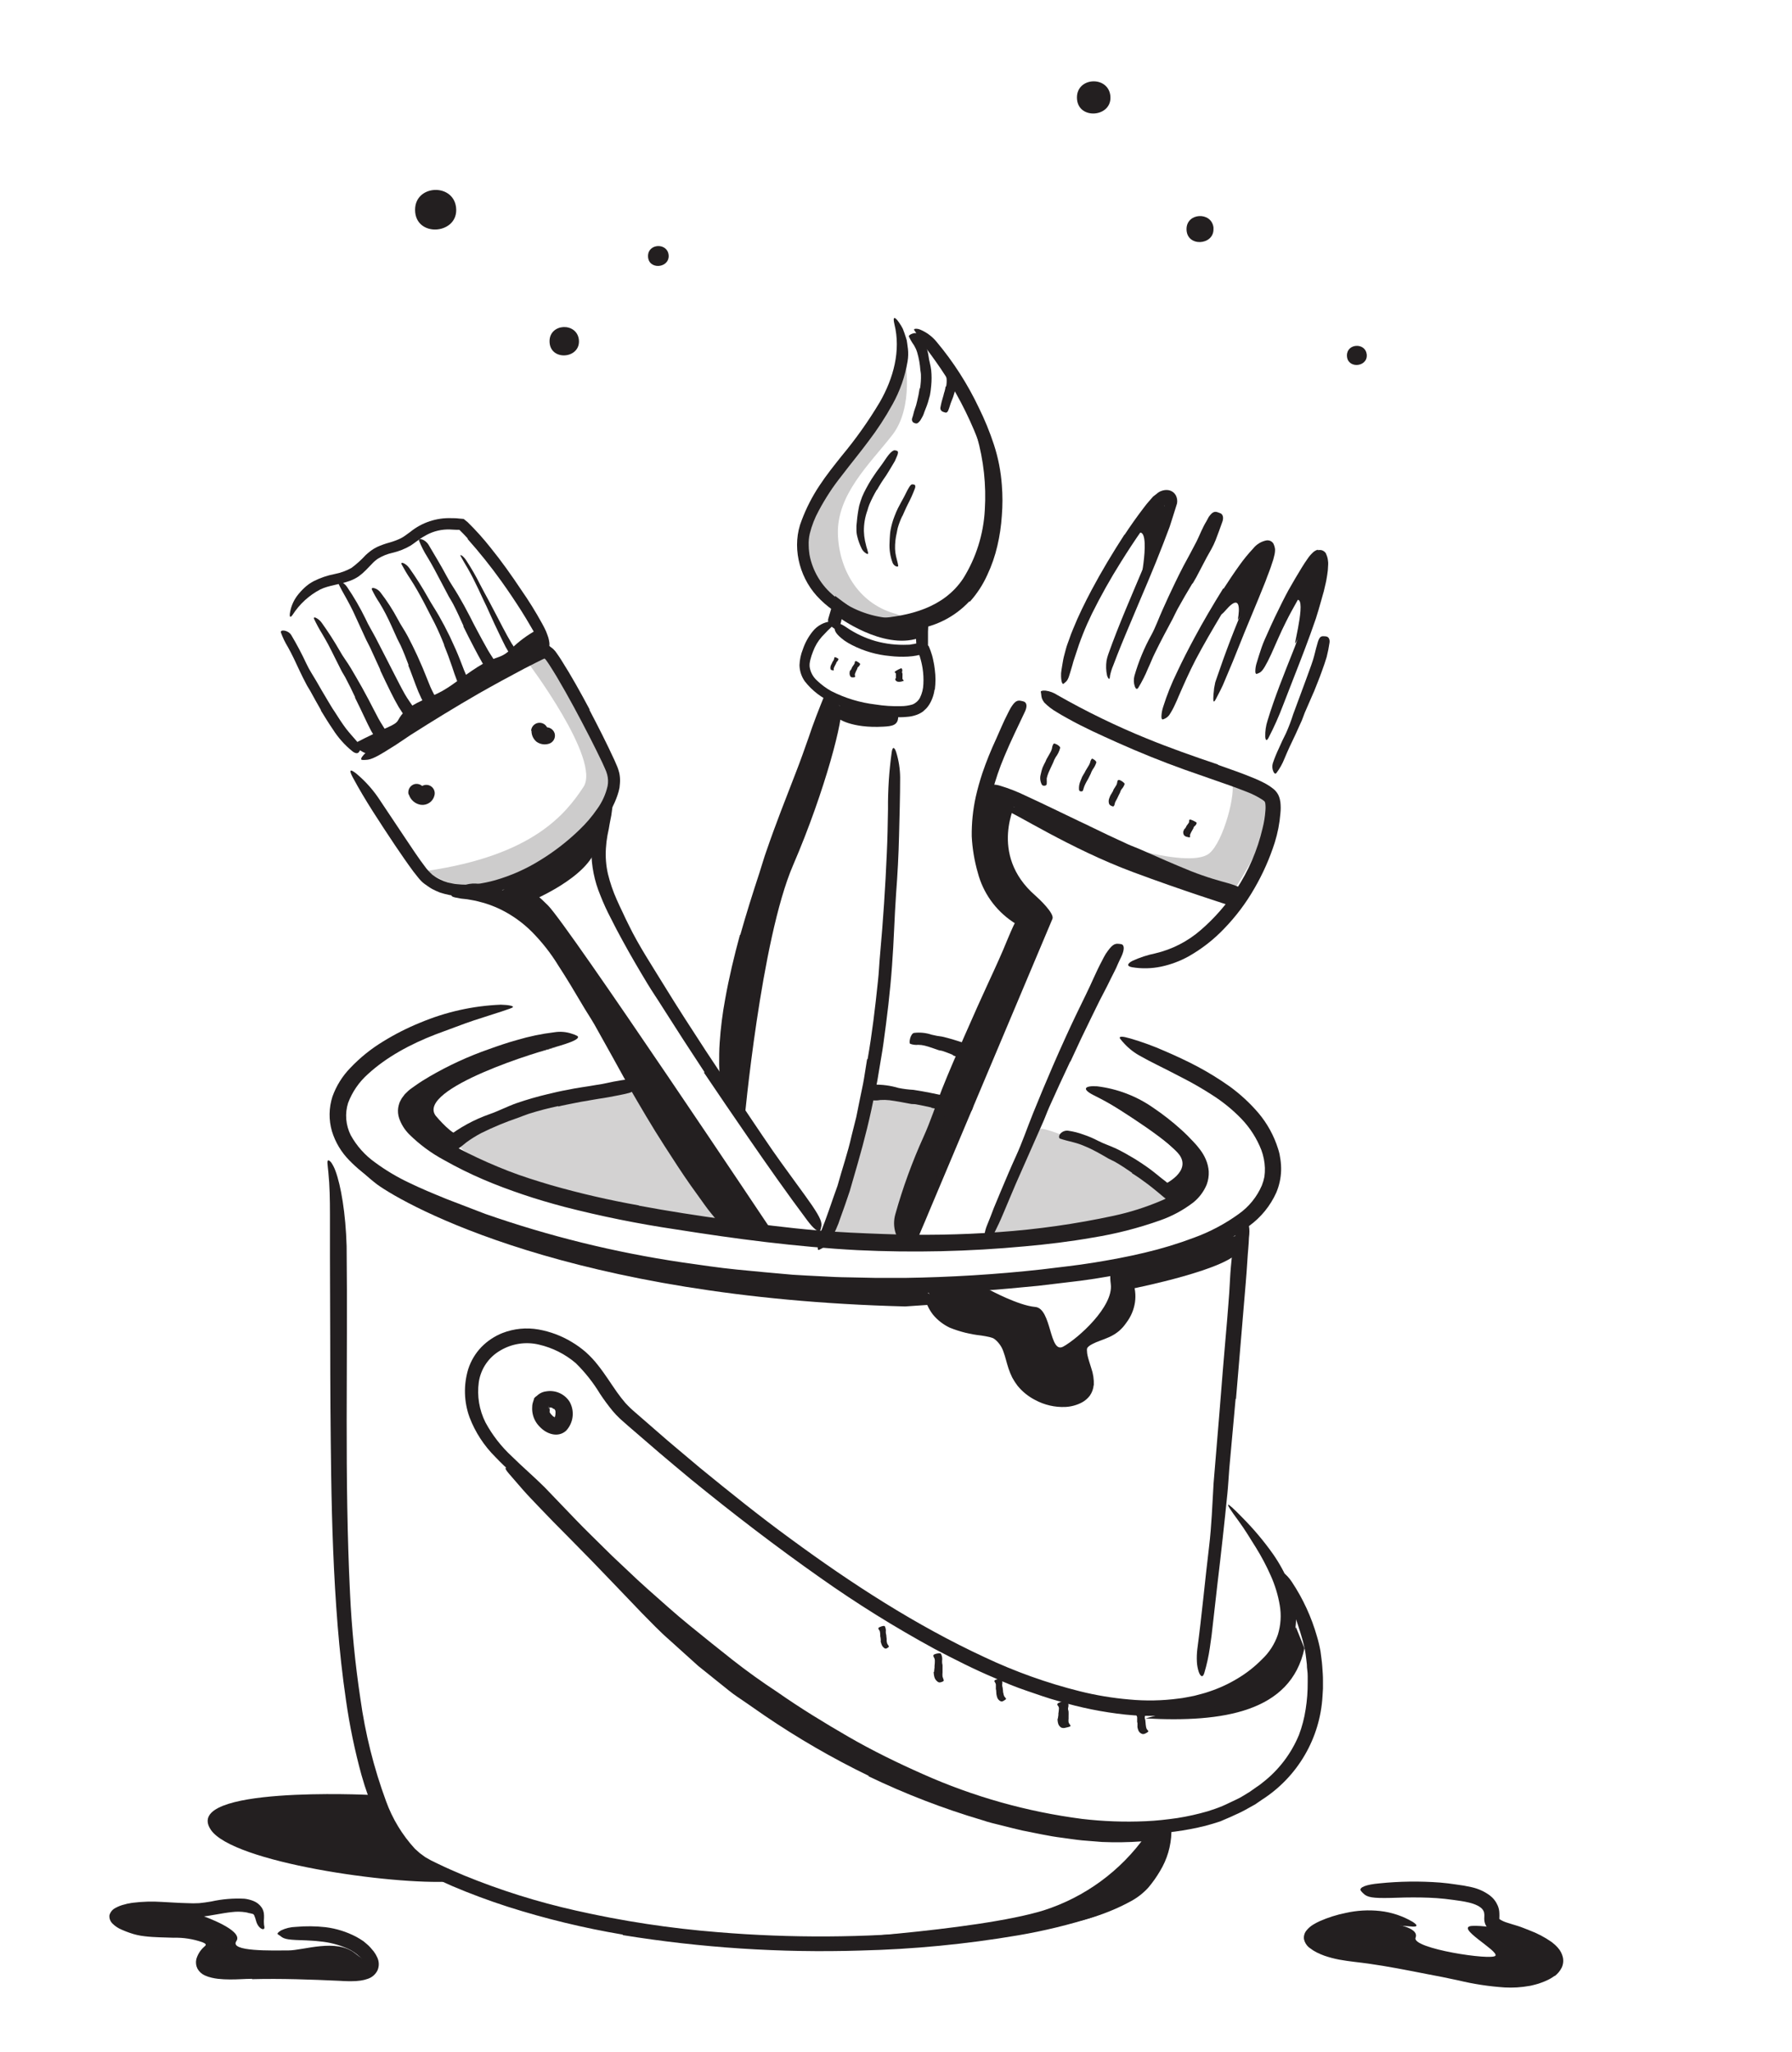 <svg width="145" height="166" viewBox="0 0 145 166" fill="none" xmlns="http://www.w3.org/2000/svg">
<path d="M36.522 152.207C31.649 152.493 18.835 150.654 17.061 148.023C14.652 144.453 29.886 145.197 29.886 145.197C29.886 145.197 31.38 149.003 33.488 150.215C34.55 150.799 35.564 151.465 36.522 152.207Z" fill="#231F20"/>
<path d="M94.122 95.857C94.122 95.857 96.612 94.75 95.303 93.259C93.995 91.767 88.906 88.727 88.906 88.727C88.906 88.727 96.026 91.347 96.826 94.097C97.626 96.848 95.274 96.848 95.274 96.848L94.122 95.857Z" fill="#231F20"/>
<path d="M37.097 91.665C36.832 92.09 35.342 90.377 35.251 90.254C33.652 88.077 43.86 84.927 45.063 84.713C45.063 84.713 35.978 86.35 34.044 88.534C32.111 90.718 35.931 92.739 35.931 92.739C36.371 92.441 36.764 92.079 37.097 91.665Z" fill="#231F20"/>
<path opacity="0.2" d="M52.189 87.812C52.189 87.812 38.415 90.41 37.154 92.282C35.893 94.154 55.536 99.212 59.195 98.86C62.855 98.508 52.189 87.812 52.189 87.812Z" fill="#231F20"/>
<path d="M91.678 104.234C91.678 104.234 99.644 102.648 100.287 101.121C100.931 99.593 99.579 100.065 99.579 100.065L90.74 102.967L91.678 104.234Z" fill="#231F20"/>
<path d="M28.377 93.81C29.024 94.551 29.743 95.225 30.525 95.823C32.883 97.518 46.152 104.996 73.241 105.685L75.531 105.529L74.459 103.882C74.459 103.882 43.713 103.882 32.527 95.743L28.377 93.81Z" fill="#231F20"/>
<path d="M70.288 143.655C67.36 142.235 64.539 140.602 61.849 138.771L60.396 137.762C59.909 137.425 59.404 137.109 58.942 136.728L56.5 134.769L54.174 132.672C53.389 131.99 52.662 131.221 51.943 130.495L49.798 128.256C48.534 126.928 47.254 125.611 45.971 124.32C45.143 123.495 44.326 122.659 43.522 121.812C43.122 121.388 42.712 120.971 42.326 120.532L41.178 119.207C40.706 118.656 40.869 118.623 41.45 118.91C41.745 119.051 42.141 119.273 42.606 119.556C42.835 119.701 43.086 119.857 43.333 120.042C43.58 120.227 43.827 120.437 44.078 120.666L45.39 121.885L46.044 122.498L46.68 123.13L49.199 125.669L54.178 130.807C55.184 131.801 56.282 132.755 57.387 133.71L59.12 135.048C59.702 135.495 60.269 135.956 60.876 136.358L62.842 137.733C63.165 137.973 63.51 138.176 63.848 138.39L64.87 139.025C66.21 139.907 67.642 140.632 69.038 141.42L71.698 142.719C72.596 143.14 73.515 143.506 74.42 143.898C77.191 145.022 80.042 145.939 82.95 146.641C85.178 147.122 87.438 147.438 89.713 147.588C90.211 147.617 90.698 147.631 91.196 147.668C92.119 147.7 92.729 147.729 93.158 147.791C93.477 147.829 93.784 147.937 94.056 148.107C94.155 148.158 94.25 148.218 94.339 148.284C94.445 148.386 94.307 148.491 93.976 148.622C93.465 148.825 92.923 148.939 92.373 148.959C91.308 149.035 90.239 149.051 89.171 149.006L87.558 148.876C87.016 148.825 86.468 148.734 85.937 148.665C84.847 148.531 83.782 148.281 82.699 148.074C82.161 147.954 81.627 147.809 81.093 147.679C80.558 147.548 80.002 147.421 79.49 147.243C76.331 146.31 73.252 145.123 70.284 143.695L70.288 143.655Z" fill="#231F20"/>
<path d="M80.081 104.35C80.081 104.35 82.411 105.612 83.763 105.725C85.115 105.837 84.889 109.567 86.034 108.932C87.248 108.261 90.112 105.685 89.879 103.882C89.494 100.867 91.987 103.316 91.166 106.102C90.802 107.289 88.305 106.93 87.957 108.947C87.608 110.964 88.905 113.188 86.016 113.475C83.981 113.678 82.621 112.572 81.891 109.995C80.852 106.335 77.835 108.377 76.102 106.102C74.005 103.356 75.706 103.882 75.706 103.882L80.081 104.35Z" fill="#231F20"/>
<path d="M16.41 154.993C16.41 154.993 19.738 156.143 19.128 157.021C18.517 157.899 22.112 157.779 23.336 157.779C24.561 157.779 27.2 156.789 28.73 158.012C30.26 159.234 31.197 159.38 27.945 159.496C24.692 159.612 17.725 159.913 16.802 159.038C15.879 158.164 18.281 157.569 17.238 157.021C16.195 156.473 15.526 156.433 13.197 156.208C10.867 155.983 8.781 154.674 10.039 154.51C11.296 154.347 16.41 154.993 16.41 154.993Z" fill="#231F20"/>
<path d="M112.554 155.603C112.554 155.603 114.887 155.871 114.542 156.749C114.197 157.627 120.778 158.622 121.007 158.201C121.236 157.78 117.642 155.871 119.132 155.795C120.622 155.719 124.285 156.477 124.947 157.704C125.608 158.93 126.437 160.682 122.61 160.341C118.783 160 112.772 158.788 110.13 158.27C107.488 157.751 104.773 156.611 106.459 156.053C108.146 155.494 112.554 155.603 112.554 155.603Z" fill="#231F20"/>
<path d="M92.694 148.506C90.675 151.353 87.785 153.469 84.459 154.536C78.978 156.234 64.961 157.022 64.961 157.022C64.961 157.022 84.43 157.054 89.249 154.765C94.067 152.475 94.362 148.234 94.362 148.234L92.694 148.506Z" fill="#231F20"/>
<path d="M92.693 139.01C98.941 139.355 104.457 138.495 105.548 133.339L104.857 131.62C104.127 133.515 102.757 135.096 100.983 136.09C98.087 137.635 92.693 139.01 92.693 139.01Z" fill="#231F20"/>
<path d="M28.57 60.194C28.57 60.194 29.584 61.337 30.173 60.843C30.762 60.35 44.397 52.64 44.157 52.048C43.975 51.644 43.71 51.282 43.38 50.985C42.665 51.381 42.005 51.869 41.417 52.437C40.549 53.315 40.236 53.039 39.055 53.71C37.874 54.381 36.773 55.343 35.806 55.887C34.839 56.431 33.433 56.831 32.706 57.585C31.979 58.34 32.506 58.343 31.289 58.877C30.071 59.41 28.57 60.194 28.57 60.194Z" fill="#231F20"/>
<path d="M48.273 68.448C47.706 70.988 42.821 72.951 42.821 72.951L41.367 71.478L48.273 67.036V68.448Z" fill="#231F20"/>
<path d="M40.273 72.348C40.273 72.348 43.283 74.141 45.183 76.924C47.084 79.707 59.197 98.86 59.197 98.86L62.435 99.542C62.435 99.542 46.019 74.943 44.344 73.248C41.8 70.708 41.356 71.478 41.356 71.478L40.273 72.348Z" fill="#231F20"/>
<path d="M78.163 32.778C78.632 33.449 78.836 34.527 79.043 35.296C79.593 37.229 79.811 39.241 79.686 41.246C79.581 43.216 78.979 45.127 77.934 46.801C76.357 49.17 73.573 49.852 70.898 50.03C70.898 50.03 75.467 51.304 77.902 48.325C80.337 45.346 81.212 40.245 80.373 37.495C79.863 35.826 79.119 34.238 78.163 32.778Z" fill="#231F20"/>
<path d="M74.312 51.628C71.404 52.582 67.769 49.864 67.769 49.864L67.973 49.139C67.973 49.139 72.131 51.828 74.312 50.953V51.628Z" fill="#231F20"/>
<path d="M60.22 90.784C60.22 90.784 61.569 76.02 64.171 69.993C66.773 63.967 68.354 57.824 68.034 57.178L66.969 56.231C66.969 56.231 64.233 65.933 63.033 68.041C61.834 70.15 59.036 81.989 58.828 85.501C58.621 89.013 58.923 88.904 58.923 88.904L60.22 90.784Z" fill="#231F20"/>
<path d="M71.488 58.783C68.828 58.935 67.777 58.086 67.777 58.086L68.006 56.765L72.677 57.814V57.992C72.669 58.678 72.168 58.746 71.488 58.783Z" fill="#231F20"/>
<path d="M104.799 52.045C104.694 52.179 105.835 47.89 104.799 48.594C103.763 49.298 105.86 45.187 106.391 45.52C106.922 45.854 105.49 51.188 104.799 52.045Z" fill="#231F20"/>
<path d="M100.15 50.154C100.15 50.154 100.688 47.614 99.176 49.367C97.664 51.12 100.267 45.655 101.481 45.085C102.694 44.516 102.393 45.72 101.895 47.085C101.432 48.17 100.846 49.2 100.15 50.154Z" fill="#231F20"/>
<path d="M92.228 47.252C92.311 47.082 93.274 42.02 91.864 43.282C90.454 44.545 89.025 47.749 89.025 47.749C89.025 47.749 93.202 39.73 94.114 40.702C95.026 41.675 92.228 47.252 92.228 47.252Z" fill="#231F20"/>
<path d="M82.237 64.849L80.082 64.156C80.082 64.156 78.326 68.376 79.616 71.006C80.907 73.637 82.985 74.272 82.985 74.272C82.985 74.272 73.046 97.732 72.769 100.033L74.31 100.065L85.162 74.323C85.326 73.895 84.108 72.737 83.763 72.436C79.936 69.098 82.237 64.849 82.237 64.849Z" fill="#231F20"/>
<path d="M99.5 73.248C99.5 73.248 95.605 72.014 91.669 70.545C86.581 68.655 81.944 65.658 81.351 65.541C80.203 65.313 83.764 65.179 83.764 65.179C83.764 65.179 97.97 72.435 99.693 72.239C101.416 72.043 99.5 73.248 99.5 73.248Z" fill="#231F20"/>
<path d="M50.386 156.499C47.241 155.969 44.137 155.217 41.097 154.249C39.578 153.759 38.077 153.204 36.605 152.577C35.879 152.261 35.152 151.924 34.425 151.572C33.643 151.185 32.946 150.646 32.375 149.986C31.59 149.06 30.943 148.027 30.453 146.916C29.969 145.84 29.567 144.729 29.25 143.593C28.707 141.614 28.289 139.602 28 137.57C27.702 135.549 27.484 133.525 27.32 131.496C26.993 127.44 26.858 123.38 26.797 119.323C26.746 115.724 26.72 112.103 26.72 108.537L26.699 101.643V98.21C26.699 97.071 26.68 95.925 26.568 94.822C26.499 94.132 26.444 93.896 26.568 93.864C26.615 93.864 26.699 93.911 26.808 94.049C26.945 94.256 27.057 94.479 27.142 94.713C27.585 95.899 27.971 98.152 28.047 100.801C28.152 110.184 27.861 119.508 28.323 128.902C28.457 131.748 28.736 134.585 29.159 137.403C29.551 140.234 30.246 143.015 31.234 145.697C31.749 147.125 32.544 148.436 33.571 149.554L33.978 149.917L34.414 150.236C34.57 150.323 34.719 150.414 34.883 150.501L35.413 150.759C36.118 151.1 36.838 151.416 37.565 151.72C40.485 152.913 43.5 153.86 46.578 154.55C50.377 155.411 54.233 155.998 58.117 156.306C63.999 156.793 69.913 156.76 75.79 156.209C78.057 155.984 80.293 155.672 82.495 155.247C84.681 154.851 86.833 154.285 88.931 153.553C89.818 153.241 90.665 152.824 91.453 152.312C91.756 152.101 92.022 151.841 92.238 151.543C92.467 151.256 92.653 150.984 92.82 150.733C93.082 150.315 93.315 149.878 93.517 149.427C93.841 148.702 94.001 148.255 94.215 147.885C94.313 147.718 94.401 147.482 94.481 147.377C94.611 147.196 94.768 147.486 94.786 148.212C94.76 149.329 94.439 150.419 93.855 151.372C93.58 151.841 93.265 152.285 92.914 152.7C92.515 153.137 92.046 153.505 91.526 153.788C90.582 154.304 89.59 154.727 88.564 155.051C86.543 155.698 84.478 156.201 82.386 156.557C78.155 157.277 73.877 157.689 69.586 157.79C63.165 157.988 56.739 157.57 50.397 156.542L50.386 156.499Z" fill="#231F20"/>
<path d="M99.98 113.156L99.471 118.776C99.416 119.458 99.383 120.144 99.314 120.826C99.072 123.245 98.807 125.653 98.519 128.05C98.399 129.117 98.279 130.191 98.155 131.254C98.086 131.936 97.999 132.621 97.894 133.304C97.795 133.99 97.645 134.668 97.447 135.332C97.33 135.745 97.13 135.633 96.992 135.234C96.911 134.98 96.862 134.716 96.847 134.45C96.827 134.097 96.84 133.742 96.883 133.391C97.247 130.662 97.497 127.89 97.835 125.1C98.035 123.431 98.097 121.682 98.199 119.966L98.668 114.32C98.762 113.159 98.857 111.995 98.947 110.834C99.085 109.074 99.26 107.307 99.391 105.554C99.449 104.876 99.493 104.197 99.525 103.523C99.558 102.848 99.623 102.173 99.692 101.494C99.732 101.197 99.765 100.903 99.816 100.602C99.851 100.366 99.898 100.132 99.958 99.902C100.01 99.739 100.076 99.582 100.154 99.43C100.239 99.234 100.399 99.079 100.597 98.998C100.67 98.96 100.747 98.93 100.826 98.907C101.055 98.878 101.157 99.376 101.059 100.13C101.041 100.729 100.968 101.313 100.935 101.919C100.903 102.525 100.848 103.138 100.801 103.758C100.695 104.999 100.59 106.258 100.485 107.517C100.325 109.4 100.169 111.291 100.009 113.174L99.98 113.156Z" fill="#231F20"/>
<path d="M77.153 104.524C74.126 104.644 71.095 104.662 68.067 104.56C65.04 104.459 62.02 104.245 59.018 103.867C57.928 103.755 56.838 103.595 55.747 103.443C54.657 103.29 53.567 103.109 52.477 102.913C48.65 102.202 44.871 101.252 41.163 100.068C40.244 99.753 39.313 99.466 38.401 99.129L35.672 98.098C33.83 97.417 32.055 96.567 30.37 95.558C29.607 95.088 28.905 94.525 28.28 93.882C27.621 93.219 27.133 92.406 26.859 91.513C26.594 90.596 26.608 89.621 26.899 88.712C27.21 87.84 27.706 87.045 28.353 86.382C29.138 85.556 30.03 84.837 31.006 84.246C31.962 83.656 32.966 83.147 34.008 82.725C36.075 81.856 38.282 81.364 40.524 81.274C41.225 81.292 41.527 81.386 41.508 81.459C41.49 81.531 41.145 81.633 40.593 81.822C40.04 82.01 39.255 82.243 38.34 82.547C37.424 82.852 36.37 83.273 35.232 83.683C33.233 84.456 31.289 85.497 29.781 86.88C29.058 87.519 28.503 88.325 28.164 89.227C28.031 89.652 27.982 90.097 28.018 90.541C28.055 90.992 28.178 91.431 28.382 91.836C28.864 92.707 29.536 93.458 30.348 94.035C31.21 94.671 32.133 95.221 33.103 95.678C34.084 96.157 35.105 96.574 36.144 96.999L39.27 98.2C44.432 100.003 49.753 101.314 55.162 102.115C56.652 102.325 58.142 102.557 59.64 102.703C61.137 102.848 62.642 102.993 64.142 103.12C64.895 103.174 65.647 103.2 66.399 103.243C67.152 103.287 67.907 103.323 68.66 103.33L70.924 103.377H73.184C76.899 103.323 80.613 103.098 84.302 102.688C85.697 102.514 87.1 102.369 88.484 102.144C89.869 101.919 91.254 101.665 92.613 101.338C93.97 101.02 95.306 100.614 96.611 100.123C97.898 99.655 99.113 99.012 100.223 98.211C101.054 97.626 101.706 96.822 102.106 95.889C102.195 95.665 102.263 95.432 102.309 95.196C102.343 94.955 102.356 94.713 102.349 94.47C102.33 93.982 102.234 93.499 102.066 93.04C101.698 92.096 101.147 91.232 100.445 90.501C99.728 89.761 98.925 89.11 98.053 88.559C97.279 88.059 96.48 87.599 95.659 87.181C94.121 86.372 93.06 85.885 92.351 85.472C91.839 85.208 91.376 84.857 90.985 84.434C90.854 84.3 90.733 84.157 90.621 84.006C90.527 83.814 90.829 83.821 91.454 84.006C92.405 84.282 93.336 84.621 94.241 85.022C95.132 85.406 96.029 85.82 96.912 86.288C97.808 86.766 98.672 87.301 99.5 87.888C100.357 88.511 101.138 89.232 101.826 90.036C102.545 90.888 103.086 91.875 103.418 92.939C103.458 93.08 103.505 93.215 103.534 93.36L103.607 93.795C103.65 94.093 103.669 94.394 103.661 94.695C103.642 95.306 103.51 95.909 103.272 96.473C102.791 97.542 102.04 98.467 101.092 99.158C100.229 99.817 99.29 100.372 98.297 100.812C97.333 101.245 96.344 101.618 95.335 101.93C92.377 102.804 89.346 103.412 86.278 103.744L84 104.016L81.714 104.23C80.954 104.306 80.191 104.361 79.428 104.404C78.665 104.448 77.902 104.509 77.138 104.542L77.153 104.524Z" fill="#231F20"/>
<path d="M51.699 97.532C54.083 97.978 56.492 98.345 58.912 98.682C61.333 99.02 63.739 99.332 66.181 99.538C67.951 99.691 69.721 99.76 71.49 99.825C74.61 99.946 77.734 99.894 80.849 99.669C83.955 99.45 87.042 99.011 90.087 98.356C91.424 98.07 92.73 97.655 93.986 97.118C94.583 96.865 95.14 96.526 95.64 96.113C95.855 95.928 96.034 95.706 96.171 95.457C96.282 95.243 96.322 94.998 96.283 94.76C96.215 94.415 96.061 94.091 95.836 93.82L95.64 93.595L95.418 93.363C95.273 93.204 95.113 93.058 94.96 92.91C94.334 92.314 93.666 91.763 92.962 91.262C91.533 90.261 90.033 89.366 88.473 88.585C87.499 88.091 87.768 87.812 88.778 87.877C90.414 88.076 91.976 88.674 93.325 89.619C94.116 90.153 94.868 90.742 95.575 91.382C95.938 91.709 96.272 92.043 96.599 92.398C96.781 92.59 96.951 92.792 97.108 93.004C97.29 93.242 97.443 93.502 97.562 93.777C97.699 94.088 97.781 94.421 97.806 94.76C97.823 95.121 97.768 95.481 97.642 95.82C97.405 96.396 97.024 96.902 96.534 97.289C95.727 97.904 94.828 98.387 93.87 98.722C92.099 99.35 90.274 99.817 88.419 100.115C86.602 100.435 84.755 100.66 82.913 100.823C78.418 101.244 73.899 101.347 69.39 101.131C66.911 101.001 64.44 100.768 61.98 100.478C59.519 100.188 57.084 99.829 54.635 99.444C51.616 98.995 48.622 98.389 45.666 97.63C44.55 97.332 43.434 97.01 42.333 96.636C41.232 96.262 40.153 95.867 39.062 95.395C37.993 94.936 36.95 94.418 35.937 93.846C34.889 93.285 33.929 92.575 33.088 91.738C32.731 91.375 32.461 90.937 32.295 90.457C32.206 90.187 32.18 89.9 32.219 89.619C32.242 89.477 32.277 89.337 32.325 89.201C32.383 89.075 32.444 88.951 32.513 88.839L32.753 88.519L33.029 88.251C33.122 88.167 33.22 88.089 33.324 88.019C33.415 87.95 33.506 87.885 33.6 87.823C33.964 87.562 34.349 87.322 34.734 87.097C36.276 86.197 37.902 85.448 39.589 84.862C40.316 84.601 41.043 84.35 41.821 84.136C42.812 83.84 43.828 83.629 44.855 83.505C45.33 83.427 45.817 83.468 46.273 83.625C46.428 83.668 46.578 83.729 46.72 83.806C46.88 83.926 46.68 84.097 46.189 84.293C45.698 84.488 44.91 84.717 43.903 84.986C42.398 85.373 40.914 85.839 39.458 86.382C37.993 86.931 36.579 87.607 35.232 88.403C34.898 88.599 34.574 88.813 34.261 89.031L34.029 89.201L33.971 89.241L33.905 89.307C33.818 89.388 33.741 89.479 33.676 89.579C33.636 89.644 33.611 89.717 33.604 89.793C33.596 89.869 33.606 89.946 33.633 90.018C33.724 90.283 33.867 90.527 34.054 90.736C34.566 91.266 35.142 91.729 35.77 92.115C36.44 92.538 37.133 92.926 37.845 93.276C38.91 93.806 40.025 94.296 41.134 94.727C42.242 95.159 43.42 95.522 44.583 95.87C46.927 96.54 49.305 97.088 51.706 97.514L51.699 97.532Z" fill="#231F20"/>
<path d="M75.358 89.59C74.94 89.496 74.518 89.405 74.093 89.329C73.937 89.303 73.777 89.329 73.624 89.285C73.075 89.183 72.534 89.075 71.967 89.002C71.725 88.975 71.482 88.969 71.24 88.984C70.925 89.044 70.601 89.033 70.291 88.951C70.098 88.871 70.349 87.75 70.731 87.743C71.399 87.73 72.064 87.82 72.704 88.011C73.104 88.091 73.508 88.142 73.915 88.164C74.358 88.229 74.798 88.309 75.238 88.396L76.052 88.563L77.28 88.828C77.6 88.882 77.931 88.89 78.262 88.933C78.337 88.937 78.411 88.948 78.484 88.966C78.752 89.038 78.807 89.144 78.745 89.452C78.745 89.521 78.72 89.59 78.698 89.659C78.676 89.759 78.623 89.851 78.547 89.92C78.471 89.99 78.375 90.034 78.273 90.047C77.719 90.048 77.166 89.986 76.626 89.862C76.212 89.786 75.794 89.692 75.369 89.619L75.358 89.59Z" fill="#231F20"/>
<path d="M45.184 89.474C44.37 89.643 43.566 89.854 42.774 90.105C42.487 90.2 42.207 90.319 41.92 90.421C40.904 90.767 39.913 91.179 38.951 91.654C38.53 91.874 38.127 92.125 37.744 92.406C37.28 92.789 36.795 93.146 36.291 93.476C36.134 93.563 35.927 93.342 35.858 93.015C35.812 92.838 35.816 92.651 35.868 92.476C35.919 92.3 36.018 92.142 36.152 92.017C37.192 91.207 38.357 90.571 39.601 90.134C40.346 89.877 41.055 89.499 41.815 89.234C42.638 88.951 43.475 88.709 44.322 88.509C44.846 88.385 45.365 88.258 45.892 88.168C46.684 87.993 47.491 87.906 48.28 87.761C48.898 87.685 49.494 87.504 50.097 87.42C50.231 87.398 50.362 87.369 50.5 87.355C51.009 87.3 51.176 87.355 51.296 87.671C51.328 87.738 51.354 87.807 51.376 87.877C51.434 88.113 51.238 88.324 50.882 88.418C50.355 88.559 49.817 88.643 49.272 88.752C48.999 88.803 48.723 88.846 48.447 88.886C48.171 88.926 47.898 88.984 47.618 89.028C47.208 89.097 46.797 89.162 46.39 89.252C45.983 89.343 45.565 89.405 45.162 89.514L45.184 89.474Z" fill="#231F20"/>
<path d="M53.097 130.469C52.189 129.668 51.28 128.869 50.405 128.031L49.082 126.79C48.642 126.373 48.22 125.941 47.788 125.517L46.501 124.243C46.073 123.815 45.662 123.372 45.24 122.937L43.986 121.627L43.372 120.989C43.165 120.782 42.954 120.579 42.736 120.376C41.871 119.559 40.945 118.772 40.087 117.868C39.171 116.96 38.459 115.868 37.997 114.665C37.535 113.402 37.498 112.024 37.892 110.739C38.107 110.078 38.468 109.474 38.95 108.972C39.432 108.479 40.013 108.092 40.654 107.836C41.586 107.474 42.599 107.375 43.583 107.55C44.528 107.719 45.433 108.06 46.254 108.555C46.669 108.799 47.059 109.083 47.421 109.4C47.774 109.717 48.097 110.066 48.388 110.441C48.965 111.167 49.431 111.925 49.921 112.618C50.139 112.923 50.361 113.213 50.593 113.482C50.836 113.749 51.096 114 51.371 114.233L53.119 115.753C54.275 116.776 55.474 117.749 56.648 118.75C59.039 120.702 61.442 122.64 63.935 124.457C68.899 128.107 74.111 131.485 79.686 134.069C82.153 135.233 84.728 136.153 87.376 136.815C88.688 137.142 90.025 137.364 91.373 137.479C92.704 137.606 94.046 137.581 95.371 137.403C95.796 137.363 96.207 137.254 96.625 137.185L97.242 137.022C97.446 136.968 97.65 136.91 97.849 136.837C98.65 136.572 99.418 136.218 100.139 135.781C100.859 135.352 101.521 134.833 102.109 134.236C102.697 133.684 103.141 132.996 103.399 132.233C103.637 131.463 103.689 130.647 103.551 129.853C103.411 129.029 103.167 128.227 102.825 127.465C102.478 126.681 102.078 125.922 101.625 125.194C101.171 124.468 100.72 123.717 100.204 123.017C98.91 121.272 99.201 121.402 100.499 122.738C101.415 123.657 102.253 124.651 103.003 125.709C103.516 126.445 103.95 127.233 104.296 128.06C104.707 129.047 104.902 130.109 104.867 131.177C104.84 131.692 104.746 132.202 104.587 132.694C104.421 133.183 104.194 133.65 103.911 134.083C103.629 134.497 103.305 134.882 102.945 135.23C102.779 135.404 102.603 135.569 102.418 135.723C102.236 135.883 102.054 136.042 101.862 136.184C101.102 136.777 100.266 137.265 99.376 137.635C98.94 137.835 98.485 137.976 98.035 138.132C97.809 138.201 97.577 138.256 97.348 138.317C97.119 138.379 96.89 138.437 96.654 138.473C94.813 138.822 92.931 138.899 91.068 138.702C89.235 138.507 87.425 138.143 85.66 137.613C84.777 137.374 83.919 137.062 83.054 136.768C82.189 136.474 81.346 136.13 80.51 135.752C78.831 135.048 77.211 134.221 75.604 133.379C72.418 131.645 69.335 129.726 66.373 127.632C62.826 125.139 59.319 122.455 55.885 119.65C55.031 118.942 54.181 118.228 53.341 117.516L50.815 115.339C50.601 115.151 50.405 114.977 50.179 114.777C49.959 114.573 49.753 114.355 49.561 114.124C49.199 113.681 48.859 113.22 48.544 112.742C47.996 111.837 47.337 111.004 46.581 110.264C45.725 109.537 44.707 109.026 43.612 108.772C42.55 108.518 41.43 108.687 40.49 109.244C40.024 109.511 39.624 109.88 39.321 110.324C39.019 110.768 38.821 111.274 38.742 111.806C38.587 112.924 38.776 114.063 39.284 115.071C39.839 116.096 40.56 117.023 41.417 117.814C42.267 118.656 43.191 119.439 44.07 120.314L46.592 122.941C47.428 123.815 48.308 124.646 49.162 125.502C49.685 126.032 50.252 126.529 50.779 127.041C51.306 127.552 51.869 128.064 52.418 128.557C53.534 129.541 54.635 130.546 55.791 131.482C56.946 132.418 58.102 133.358 59.272 134.275C60.442 135.193 61.653 136.061 62.906 136.884C64.752 138.176 66.679 139.355 68.63 140.483C70.582 141.612 72.61 142.602 74.667 143.513C78.765 145.343 83.109 146.565 87.561 147.141C89.271 147.342 90.994 147.404 92.714 147.326C93.568 147.29 94.415 147.192 95.258 147.072C96.093 146.941 96.918 146.756 97.729 146.521C98.129 146.394 98.525 146.26 98.907 146.1C99.288 145.94 99.666 145.737 100.048 145.567C100.43 145.396 100.775 145.153 101.138 144.939L101.651 144.576C101.825 144.467 101.991 144.345 102.149 144.213C103.454 143.206 104.473 141.875 105.103 140.353C105.358 139.679 105.541 138.979 105.648 138.267C105.762 137.547 105.817 136.819 105.812 136.09V135.589C105.812 135.427 105.801 135.267 105.779 135.11C105.757 134.953 105.746 134.8 105.746 134.653C105.728 134.504 105.71 134.355 105.696 134.214C105.659 133.924 105.63 133.655 105.579 133.423C105.528 133.191 105.467 132.937 105.405 132.697C105.147 131.779 104.889 131.039 104.678 130.433C104.26 129.214 104.017 128.521 103.842 127.93C103.756 127.667 103.654 127.411 103.537 127.16C103.486 127.015 103.537 127.001 103.744 127.128C104.056 127.362 104.324 127.65 104.536 127.977C105.434 129.33 106.116 130.813 106.561 132.374C106.68 132.77 106.776 133.172 106.848 133.579C106.891 133.978 106.964 134.37 106.989 134.773C107.015 135.175 107.055 135.578 107.048 135.988C107.048 136.191 107.048 136.394 107.048 136.598L107.011 137.211C106.915 138.898 106.419 140.538 105.564 141.996C104.71 143.455 103.52 144.689 102.094 145.599C101.916 145.715 101.749 145.842 101.567 145.962L101.018 146.267C100.657 146.477 100.283 146.664 99.899 146.829C99.706 146.916 99.536 147.007 99.325 147.087L98.743 147.337C98.344 147.468 97.94 147.595 97.533 147.7C94.281 148.509 90.922 148.535 87.633 148.168C84.34 147.758 81.102 146.993 77.974 145.886C75.657 145.06 73.395 144.091 71.2 142.983C70.109 142.446 69.019 141.844 67.947 141.253L66.366 140.317C65.832 140.008 65.316 139.682 64.8 139.348C62.717 138.053 60.733 136.608 58.767 135.15C56.801 133.691 54.922 132.12 53.087 130.502L53.097 130.469Z" fill="#231F20"/>
<path d="M79.701 83.589C79.088 84.941 78.482 86.303 77.883 87.674C77.669 88.175 77.491 88.69 77.273 89.187C76.495 90.943 75.732 92.703 75.005 94.481C74.682 95.268 74.409 96.081 74.118 96.872C73.781 97.906 73.387 98.921 72.937 99.912C72.788 100.221 72.592 100.105 72.468 99.756C72.31 99.258 72.302 98.724 72.447 98.222C73.05 96.075 73.816 93.976 74.736 91.945C75.292 90.718 75.714 89.405 76.219 88.113C76.775 86.713 77.382 85.327 77.981 83.944L79.105 81.404C79.395 80.766 79.69 80.124 79.98 79.481C80.271 78.839 80.576 78.204 80.853 77.566C81.307 76.575 81.667 75.563 82.15 74.591C82.255 74.376 82.339 74.159 82.455 73.945C82.599 73.659 82.787 73.397 83.011 73.168C83.159 73.046 83.347 72.983 83.538 72.99C83.62 72.983 83.703 72.983 83.785 72.99C83.909 73.016 83.967 73.132 83.982 73.324C83.992 73.583 83.943 73.841 83.84 74.079C83.662 74.514 83.495 74.964 83.32 75.418C83.146 75.871 82.957 76.321 82.771 76.775C82.368 77.674 81.957 78.589 81.55 79.5C80.936 80.856 80.315 82.224 79.733 83.603L79.701 83.589Z" fill="#231F20"/>
<path d="M86.597 85.871C86.014 87.103 85.444 88.34 84.889 89.583C84.689 90.04 84.526 90.508 84.315 90.962L82.186 95.784C81.869 96.509 81.582 97.235 81.277 97.939C81.084 98.4 80.888 98.861 80.663 99.31C80.453 99.765 80.21 100.204 79.936 100.624C79.761 100.889 79.649 100.773 79.627 100.461C79.611 100.005 79.691 99.551 79.863 99.129L80.143 98.432C80.23 98.197 80.318 97.961 80.412 97.728L80.993 96.332C81.386 95.403 81.778 94.463 82.204 93.534C82.713 92.424 83.123 91.216 83.592 90.055C84.108 88.778 84.64 87.506 85.187 86.241C85.522 85.461 85.871 84.689 86.223 83.912C86.754 82.74 87.313 81.583 87.88 80.429C88.324 79.533 88.691 78.615 89.16 77.74C89.261 77.544 89.352 77.352 89.472 77.163C89.937 76.474 90.159 76.307 90.515 76.351C90.596 76.355 90.677 76.367 90.755 76.387C90.995 76.467 90.98 76.859 90.737 77.381C90.646 77.577 90.548 77.762 90.461 77.965C90.374 78.168 90.29 78.368 90.188 78.56C89.992 78.952 89.788 79.34 89.596 79.747L88.978 80.941C88.778 81.347 88.578 81.757 88.375 82.167L87.477 84.021L86.612 85.882L86.597 85.871Z" fill="#231F20"/>
<path d="M98.545 61.87C99.515 62.215 100.489 62.545 101.481 62.958C101.728 63.064 101.979 63.172 102.23 63.303C102.506 63.441 102.768 63.606 103.011 63.797C103.189 63.933 103.334 64.108 103.436 64.308C103.485 64.412 103.524 64.52 103.553 64.631C103.574 64.717 103.591 64.804 103.603 64.892C103.636 65.196 103.636 65.503 103.603 65.806C103.539 66.602 103.386 67.388 103.149 68.15C102.736 69.446 102.183 70.693 101.499 71.869C100.819 73.056 99.992 74.153 99.039 75.135C98.198 76.017 97.23 76.77 96.168 77.37C95.476 77.752 94.731 78.029 93.958 78.194C93.183 78.357 92.385 78.374 91.603 78.244C91.12 78.157 91.24 77.929 91.64 77.725C92.228 77.455 92.844 77.253 93.478 77.123C94.841 76.803 96.105 76.155 97.16 75.236C98.261 74.286 99.224 73.187 100.02 71.971C101.024 70.456 101.749 68.774 102.161 67.004C102.28 66.539 102.356 66.064 102.39 65.585C102.41 65.382 102.407 65.178 102.379 64.976C102.371 64.925 102.351 64.876 102.321 64.834C102.321 64.812 102.291 64.809 102.262 64.78C102.226 64.747 102.187 64.718 102.146 64.693C101.745 64.434 101.317 64.219 100.87 64.05C100.402 63.862 99.918 63.688 99.435 63.514L95.823 62.251C94.005 61.598 92.188 60.865 90.422 60.074C89.052 59.457 87.7 58.855 86.395 58.122C86.105 57.962 85.821 57.806 85.541 57.628C85.159 57.413 84.808 57.145 84.498 56.834C84.421 56.733 84.357 56.622 84.309 56.504C84.278 56.403 84.259 56.3 84.251 56.195C84.251 56.108 84.215 56.014 84.215 55.956C84.215 55.898 84.342 55.85 84.6 55.869C84.946 55.914 85.276 56.038 85.567 56.231C87.893 57.558 90.304 58.73 92.784 59.74C94.667 60.509 96.604 61.191 98.57 61.852L98.545 61.87Z" fill="#231F20"/>
<path d="M80.289 64.025C80.019 64.973 79.844 65.945 79.766 66.927C79.747 67.29 79.747 67.653 79.766 68.016C79.774 69.284 80.068 70.534 80.627 71.673C80.884 72.177 81.211 72.642 81.597 73.056C82.111 73.572 82.656 74.057 83.229 74.507C83.404 74.663 83.291 74.797 83.026 74.837C82.641 74.89 82.25 74.792 81.935 74.565C80.545 73.627 79.543 72.216 79.119 70.596C78.843 69.637 78.678 68.65 78.628 67.653C78.614 66.571 78.725 65.491 78.959 64.435C79.104 63.793 79.286 63.158 79.49 62.537C79.81 61.602 80.18 60.684 80.598 59.787C80.91 59.094 81.194 58.394 81.546 57.715C81.626 57.566 81.692 57.414 81.779 57.269C82.11 56.732 82.306 56.62 82.637 56.699C82.715 56.714 82.791 56.734 82.866 56.761C83.098 56.863 83.117 57.182 82.931 57.574C82.382 58.746 81.783 59.947 81.263 61.202C80.873 62.125 80.549 63.074 80.293 64.043L80.289 64.025Z" fill="#231F20"/>
<path d="M106.3 55.988L105.573 57.66C105.489 57.864 105.424 58.078 105.337 58.281C105.021 59.007 104.69 59.703 104.352 60.411C104.207 60.726 104.065 61.046 103.934 61.365C103.771 61.781 103.552 62.172 103.283 62.53C103.196 62.639 103.094 62.562 103.025 62.392C102.937 62.184 102.925 61.951 102.993 61.735C103.134 61.318 103.301 60.91 103.491 60.512C103.669 60.106 103.854 59.707 104.061 59.304C104.284 58.803 104.478 58.289 104.643 57.766L105.275 56.06L105.664 55.008C105.849 54.475 106.064 53.945 106.234 53.408C106.369 52.987 106.449 52.559 106.576 52.142C106.605 52.048 106.623 51.957 106.656 51.866C106.783 51.525 106.889 51.445 107.15 51.471C107.209 51.471 107.267 51.477 107.325 51.489C107.517 51.529 107.612 51.725 107.579 51.986C107.523 52.378 107.445 52.767 107.347 53.151C107.234 53.532 107.099 53.913 106.961 54.294C106.761 54.863 106.525 55.425 106.303 55.992L106.3 55.988Z" fill="#231F20"/>
<path d="M106.633 44.509C106.736 44.486 106.843 44.486 106.946 44.509C107.08 44.548 107.197 44.633 107.276 44.748C107.428 45.058 107.493 45.403 107.465 45.746C107.459 46.009 107.434 46.271 107.389 46.53L107.316 46.958C107.291 47.103 107.251 47.252 107.218 47.397L107.116 47.836L107.036 48.115L106.898 48.609C106.76 49.084 106.633 49.559 106.477 50.028C105.917 51.671 105.285 53.293 104.66 54.886L103.831 57.019C103.486 57.936 103.087 58.831 102.635 59.7C102.486 59.973 102.396 59.882 102.377 59.595C102.365 59.15 102.429 58.706 102.566 58.282C103.144 56.381 103.889 54.552 104.627 52.691C105.074 51.602 105.412 50.387 105.757 49.222L106.037 48.261L106.23 47.535C106.324 47.239 106.373 46.931 106.375 46.62C106.374 46.568 106.363 46.517 106.342 46.468C106.295 46.468 106.27 46.504 106.237 46.53C106.179 46.596 106.124 46.665 106.073 46.737C105.968 46.882 105.863 47.049 105.75 47.23L105.626 47.437L105.397 47.836L104.943 48.649C104.634 49.197 104.336 49.737 104.056 50.303C103.617 51.167 103.253 52.045 102.861 52.916C102.766 53.104 102.686 53.278 102.588 53.482C102.225 54.182 102.068 54.37 101.832 54.458C101.785 54.483 101.735 54.504 101.683 54.519C101.607 54.519 101.574 54.45 101.574 54.291C101.578 54.062 101.616 53.834 101.687 53.616C101.814 53.195 101.945 52.774 102.09 52.353C102.236 51.932 102.428 51.53 102.61 51.12C102.973 50.296 103.366 49.476 103.777 48.66C103.933 48.358 104.085 48.054 104.249 47.756L104.801 46.798C105.139 46.232 105.477 45.655 105.808 45.191C105.941 44.993 106.099 44.813 106.277 44.654C106.383 44.566 106.507 44.502 106.64 44.465L106.633 44.509Z" fill="#231F20"/>
<path d="M99.006 47.625C99.424 46.979 99.853 46.337 100.307 45.706C100.641 45.238 101.005 44.793 101.398 44.374C101.669 44.03 102.057 43.795 102.488 43.714C102.588 43.704 102.689 43.717 102.782 43.754C102.885 43.798 102.972 43.871 103.033 43.964C103.104 44.109 103.15 44.265 103.171 44.425C103.175 44.615 103.15 44.804 103.098 44.987L103.026 45.274L102.924 45.579C102.862 45.785 102.79 45.981 102.717 46.177L102.535 46.656L102.401 47.019L101.848 48.387L100.722 51.105C100.398 51.914 100.071 52.723 99.748 53.525L99.108 55.048C98.908 55.567 98.636 56.057 98.381 56.554C98.218 56.859 98.163 56.786 98.174 56.474C98.18 56.264 98.197 56.055 98.225 55.847C98.225 55.716 98.261 55.578 98.287 55.433L98.33 55.208C98.356 55.136 98.378 55.063 98.403 54.987C98.766 53.92 99.148 52.853 99.552 51.797C99.955 50.742 100.391 49.693 100.834 48.645C101.085 48.046 101.314 47.429 101.532 46.805L101.776 46.079C101.808 45.978 101.845 45.873 101.874 45.771C101.874 45.738 101.874 45.724 101.899 45.698C101.927 45.632 101.935 45.559 101.921 45.488C101.885 45.412 101.805 45.466 101.761 45.488C101.657 45.569 101.562 45.662 101.478 45.764L101.336 45.934L101.016 46.362C100.794 46.671 100.58 46.983 100.366 47.298C99.842 48.075 99.337 48.87 98.85 49.675C98.123 50.894 97.396 52.131 96.735 53.387C96.23 54.363 95.794 55.353 95.361 56.347C95.267 56.565 95.183 56.783 95.074 56.997C94.945 57.285 94.793 57.563 94.62 57.828C94.527 57.959 94.402 58.064 94.256 58.133C94.203 58.16 94.147 58.183 94.089 58.201C94.009 58.201 93.977 58.129 93.977 57.951C93.987 57.692 94.033 57.435 94.115 57.189C94.418 56.226 94.793 55.287 95.238 54.381C95.67 53.452 96.146 52.53 96.637 51.616C97.364 50.259 98.156 48.92 98.974 47.603L99.006 47.625Z" fill="#231F20"/>
<path d="M96.482 47.197C96.068 47.883 95.661 48.576 95.276 49.279C95.134 49.537 95.021 49.806 94.883 50.067C94.396 50.978 93.909 51.881 93.455 52.817C93.248 53.227 93.092 53.655 92.895 54.069C92.673 54.614 92.407 55.141 92.1 55.644C91.994 55.8 91.889 55.72 91.82 55.52C91.728 55.246 91.72 54.951 91.794 54.671C92.124 53.517 92.585 52.405 93.168 51.355C93.513 50.72 93.76 50.009 94.066 49.334C94.389 48.608 94.734 47.857 95.091 47.124C95.312 46.674 95.527 46.224 95.763 45.782C96.126 45.107 96.49 44.447 96.835 43.772C97.093 43.242 97.3 42.683 97.609 42.183C97.674 42.066 97.729 41.95 97.805 41.82C98.096 41.41 98.281 41.337 98.576 41.457C98.644 41.478 98.711 41.503 98.776 41.533C98.979 41.649 99.015 41.929 98.899 42.233C98.732 42.702 98.558 43.184 98.365 43.685C98.172 44.185 97.9 44.628 97.638 45.096L97.082 46.156L96.802 46.689L96.501 47.211L96.482 47.197Z" fill="#231F20"/>
<path d="M90.998 43.257C91.478 42.531 91.969 41.831 92.499 41.138L92.699 40.877C92.736 40.83 92.757 40.797 92.805 40.743L92.946 40.579L93.23 40.253C93.252 40.227 93.273 40.198 93.299 40.173L93.404 40.093L93.612 39.93C93.733 39.819 93.879 39.739 94.037 39.694C94.177 39.649 94.326 39.631 94.473 39.643C94.621 39.654 94.763 39.704 94.885 39.788C95.007 39.873 95.105 39.988 95.167 40.122C95.251 40.311 95.276 40.521 95.24 40.724L95.069 41.272L94.724 42.361L94.647 42.604L94.571 42.803L94.425 43.188L94.131 43.961L93.524 45.496C93.106 46.515 92.685 47.531 92.249 48.54L91.111 51.243C90.868 51.816 90.639 52.389 90.41 52.963L90.083 53.815C89.966 54.087 89.877 54.371 89.817 54.661C89.799 54.984 89.723 55.024 89.581 54.661C89.492 54.259 89.477 53.845 89.537 53.438C89.57 53.264 89.617 53.093 89.676 52.926C90.54 50.499 91.551 48.21 92.539 45.862C92.841 45.162 93.106 44.433 93.368 43.685L94.048 41.668L94.211 41.196L94.24 41.105C94.24 41.087 94.24 41.069 94.24 41.047C94.251 41.01 94.251 40.969 94.24 40.931C94.223 40.897 94.193 40.87 94.156 40.856C94.12 40.843 94.08 40.844 94.044 40.859C93.969 40.886 93.902 40.931 93.848 40.989C93.8 41.038 93.755 41.089 93.713 41.142L93.561 41.32L93.175 41.813C92.921 42.15 92.67 42.499 92.427 42.847C91.823 43.703 91.246 44.589 90.689 45.481C89.841 46.829 89.061 48.219 88.353 49.647C87.822 50.735 87.375 51.861 87.015 53.017C86.935 53.267 86.844 53.511 86.783 53.765C86.503 54.701 86.456 54.984 86.216 55.18C86.168 55.226 86.117 55.27 86.063 55.31C85.987 55.354 85.929 55.27 85.892 55.078C85.871 54.958 85.859 54.837 85.856 54.715C85.848 54.544 85.859 54.372 85.889 54.204C85.936 53.924 85.976 53.641 86.031 53.358C86.085 53.075 86.172 52.803 86.241 52.524C86.31 52.244 86.423 51.979 86.517 51.704C86.612 51.428 86.71 51.156 86.826 50.891C87.263 49.803 87.778 48.765 88.324 47.731C89.138 46.2 90.039 44.708 90.984 43.246L90.998 43.257Z" fill="#231F20"/>
<path d="M88.157 66.83C89.175 67.327 90.196 67.813 91.228 68.281C91.591 68.448 91.995 68.586 92.373 68.757C93.699 69.348 95.037 69.932 96.37 70.473C96.97 70.709 97.584 70.923 98.188 71.108C98.972 71.362 99.787 71.496 100.524 71.895C100.757 72.015 100.681 72.178 100.415 72.33C100.248 72.42 100.071 72.489 99.888 72.537C99.779 72.568 99.667 72.587 99.554 72.595C99.431 72.595 99.309 72.579 99.191 72.548C97.531 72.127 95.915 71.546 94.368 70.814C93.441 70.371 92.431 70.037 91.46 69.631C90.403 69.181 89.353 68.709 88.313 68.227L86.391 67.323L83.502 65.923C82.757 65.56 81.993 65.277 81.245 64.932C81.077 64.866 80.914 64.787 80.758 64.696C80.187 64.334 80.031 64.141 80.06 63.829C80.06 63.764 80.06 63.695 80.06 63.641C80.085 63.474 80.423 63.408 80.91 63.557C81.622 63.77 82.314 64.041 82.982 64.366C83.662 64.678 84.352 65.005 85.039 65.335C86.064 65.818 87.085 66.329 88.121 66.808L88.157 66.83Z" fill="#231F20"/>
<path d="M84.352 62.113C84.426 61.94 84.508 61.77 84.599 61.605C84.628 61.547 84.643 61.478 84.676 61.42C84.792 61.213 84.915 61.014 85.021 60.811C85.068 60.72 85.104 60.624 85.126 60.524C85.136 60.393 85.181 60.268 85.257 60.161C85.319 60.092 85.817 60.346 85.781 60.506C85.711 60.778 85.587 61.033 85.417 61.257C85.332 61.398 85.263 61.547 85.21 61.703L84.981 62.193C84.934 62.291 84.886 62.389 84.846 62.491C84.783 62.642 84.733 62.798 84.697 62.959C84.692 63.022 84.692 63.085 84.697 63.147C84.705 63.209 84.705 63.271 84.697 63.333C84.697 63.361 84.697 63.387 84.697 63.412C84.679 63.514 84.628 63.543 84.53 63.561H84.465C84.425 63.563 84.386 63.551 84.354 63.529C84.321 63.507 84.296 63.475 84.283 63.438C84.163 63.194 84.136 62.916 84.207 62.654C84.246 62.463 84.297 62.276 84.359 62.092L84.352 62.113Z" fill="#231F20"/>
<path d="M87.55 62.864C87.611 62.733 87.699 62.614 87.764 62.501C87.793 62.454 87.804 62.403 87.833 62.36C87.928 62.2 88.029 62.044 88.12 61.884C88.16 61.813 88.191 61.737 88.215 61.659C88.232 61.556 88.278 61.46 88.346 61.38C88.396 61.329 88.742 61.572 88.709 61.685C88.644 61.888 88.544 62.078 88.415 62.247C88.347 62.362 88.291 62.484 88.247 62.61C88.186 62.737 88.12 62.864 88.055 62.995L87.924 63.223C87.858 63.341 87.799 63.462 87.746 63.586C87.706 63.681 87.684 63.782 87.651 63.877C87.642 63.898 87.635 63.919 87.629 63.942C87.593 64.018 87.542 64.025 87.466 64.014H87.415C87.385 64.005 87.36 63.986 87.341 63.962C87.322 63.937 87.311 63.907 87.31 63.877C87.293 63.68 87.318 63.482 87.382 63.296C87.43 63.158 87.488 63.027 87.542 62.893L87.55 62.864Z" fill="#231F20"/>
<path d="M89.895 64.271C89.95 64.177 90.008 64.086 90.062 63.988C90.081 63.952 90.084 63.908 90.102 63.872L90.331 63.509C90.361 63.451 90.382 63.389 90.393 63.324C90.415 63.244 90.393 63.146 90.499 63.096C90.604 63.045 91.025 63.342 91 63.422C90.952 63.577 90.868 63.718 90.757 63.836C90.698 63.919 90.654 64.013 90.629 64.112C90.582 64.213 90.531 64.319 90.477 64.42L90.386 64.612C90.339 64.71 90.273 64.801 90.233 64.899C90.193 64.997 90.204 65.073 90.16 65.146C90.154 65.164 90.146 65.181 90.135 65.197C90.091 65.251 90.048 65.251 89.942 65.197L89.873 65.164C89.808 65.131 89.758 65.074 89.735 65.004C89.693 64.858 89.702 64.702 89.761 64.562C89.794 64.462 89.837 64.366 89.888 64.275L89.895 64.271Z" fill="#231F20"/>
<path d="M95.857 67.066L95.984 66.877C95.984 66.855 95.984 66.826 96.014 66.805C96.068 66.725 96.133 66.648 96.184 66.569C96.207 66.533 96.219 66.491 96.217 66.449C96.217 66.395 96.199 66.329 96.275 66.3C96.352 66.271 96.842 66.511 96.831 66.569C96.82 66.625 96.798 66.678 96.766 66.725C96.734 66.772 96.693 66.813 96.646 66.844C96.584 66.888 96.588 66.96 96.555 67.022C96.522 67.084 96.482 67.149 96.446 67.211C96.41 67.272 96.399 67.29 96.38 67.33C96.362 67.37 96.319 67.454 96.297 67.515C96.291 67.57 96.291 67.624 96.297 67.679C96.297 67.679 96.297 67.704 96.297 67.715C96.297 67.726 96.246 67.758 96.112 67.715L96.025 67.693C95.946 67.677 95.874 67.637 95.817 67.581C95.784 67.534 95.761 67.481 95.749 67.424C95.737 67.368 95.737 67.311 95.748 67.254C95.773 67.185 95.802 67.117 95.836 67.051L95.857 67.066Z" fill="#231F20"/>
<path d="M70.207 85.657C70.57 83.596 70.814 81.517 71.032 79.431C71.123 78.669 71.141 77.903 71.217 77.141C71.46 74.451 71.639 71.753 71.755 69.046C71.813 67.846 71.832 66.637 71.853 65.444C71.84 63.902 71.941 62.362 72.155 60.836C72.224 60.357 72.384 60.44 72.518 60.857C72.723 61.519 72.829 62.208 72.835 62.9C72.835 64.457 72.784 66.017 72.747 67.584C72.711 69.152 72.627 70.723 72.507 72.301C72.373 74.188 72.329 76.162 72.18 78.106C72.028 80.232 71.77 82.351 71.475 84.463C71.388 85.112 71.261 85.758 71.159 86.408C71.058 87.057 70.952 87.703 70.796 88.345C70.432 90.297 69.942 92.242 69.393 94.15L68.757 96.353C68.515 97.079 68.265 97.798 68.008 98.512C67.907 98.831 67.786 99.144 67.645 99.448C67.51 99.731 67.391 99.967 67.281 100.173C67.182 100.328 67.07 100.475 66.947 100.612C66.814 100.783 66.644 100.922 66.449 101.019C66.386 101.055 66.32 101.088 66.253 101.117C66.166 101.117 66.151 101.019 66.173 100.779C66.215 100.426 66.284 100.077 66.38 99.734C66.896 98.515 67.3 97.195 67.772 95.91C68.135 94.579 68.601 93.254 68.906 91.876L69.288 90.352L69.6 88.806C69.702 88.287 69.826 87.776 69.909 87.257L70.16 85.697L70.207 85.657Z" fill="#231F20"/>
<path d="M59.901 75.625C60.377 73.937 60.904 72.268 61.449 70.61C61.646 70.004 61.813 69.395 62.031 68.796C62.758 66.674 63.586 64.587 64.393 62.501C64.757 61.576 65.087 60.633 65.414 59.707C65.81 58.506 66.279 57.324 66.748 56.166C66.893 55.803 67.035 55.89 67.112 56.264C67.2 56.846 67.162 57.44 66.999 58.006C66.665 59.268 66.188 60.469 65.752 61.685C65.316 62.9 64.844 64.105 64.36 65.313C63.786 66.764 63.306 68.303 62.805 69.808C62.249 71.467 61.715 73.128 61.228 74.805C60.922 75.835 60.641 76.871 60.385 77.914C59.985 79.486 59.668 81.077 59.436 82.682C59.285 83.904 59.225 85.136 59.254 86.368C59.254 86.636 59.272 86.901 59.276 87.17C59.276 88.171 59.276 88.487 59.033 88.734C58.988 88.791 58.939 88.846 58.887 88.897C58.738 89.017 58.506 88.621 58.364 87.852L58.233 86.992C58.208 86.705 58.2 86.412 58.19 86.118C58.19 85.533 58.19 84.942 58.233 84.354C58.312 83.164 58.461 81.979 58.68 80.806C58.993 79.061 59.407 77.334 59.872 75.625H59.901Z" fill="#231F20"/>
<path d="M75.616 55.8C75.558 56.235 75.407 56.652 75.172 57.023C75.108 57.123 75.035 57.218 74.954 57.306C74.867 57.393 74.776 57.476 74.686 57.556C74.488 57.699 74.266 57.806 74.031 57.872C73.829 57.935 73.621 57.974 73.41 57.988C73.214 58.01 73.025 58.017 72.832 58.021C72.458 58.027 72.085 58.011 71.713 57.974C71.176 57.933 70.642 57.859 70.114 57.752C69.186 57.557 68.282 57.259 67.421 56.863C66.514 56.487 65.72 55.883 65.117 55.111C64.848 54.727 64.7 54.273 64.691 53.805C64.708 53.365 64.8 52.932 64.964 52.524C65.142 51.996 65.413 51.505 65.763 51.072C65.948 50.841 66.178 50.65 66.439 50.51C66.7 50.37 66.987 50.285 67.283 50.26C67.646 50.26 67.573 50.445 67.344 50.655C67.115 50.866 66.821 51.156 66.501 51.508C66.195 51.851 65.956 52.249 65.796 52.68C65.705 52.902 65.63 53.13 65.571 53.362C65.538 53.485 65.534 53.569 65.513 53.667C65.505 53.76 65.505 53.853 65.513 53.946C65.574 54.364 65.778 54.749 66.091 55.035C66.439 55.373 66.83 55.664 67.254 55.902C68.375 56.474 69.59 56.843 70.841 56.99C71.523 57.1 72.214 57.145 72.905 57.124C73.221 57.125 73.536 57.078 73.839 56.987C74.093 56.882 74.303 56.694 74.435 56.453C74.609 56.103 74.705 55.719 74.715 55.328C74.737 54.91 74.717 54.491 74.653 54.077C74.602 53.754 74.528 53.435 74.431 53.123C74.431 53.093 74.409 53.064 74.398 53.032C74.388 52.999 74.398 52.999 74.377 52.992H74.329C74.268 53.01 74.207 53.024 74.144 53.035L73.828 53.083C73.704 53.097 73.583 53.108 73.464 53.115C72.979 53.141 72.493 53.126 72.011 53.068C70.941 52.974 69.899 52.673 68.943 52.183C68.731 52.076 68.525 51.955 68.329 51.82C67.602 51.283 67.486 50.993 67.544 50.695C67.561 50.624 67.568 50.551 67.566 50.477C67.566 50.445 67.537 50.419 67.566 50.398C67.595 50.376 67.624 50.354 67.708 50.398C67.778 50.397 67.849 50.409 67.915 50.434C68.127 50.523 68.328 50.635 68.515 50.768C69.224 51.25 70.005 51.617 70.83 51.856C71.675 52.092 72.552 52.193 73.428 52.157C73.534 52.157 73.635 52.157 73.733 52.128C73.878 52.112 74.021 52.086 74.162 52.048C74.218 52.031 74.275 52.018 74.333 52.009L74.486 52.034C74.572 52.054 74.655 52.086 74.733 52.128L74.831 52.172L74.9 52.041L74.925 52.067L74.976 52.11L75.078 52.201L75.129 52.248L75.169 52.317C75.261 52.535 75.341 52.758 75.409 52.985C75.45 53.12 75.484 53.256 75.51 53.395C75.569 53.652 75.612 53.912 75.641 54.175C75.712 54.712 75.712 55.256 75.641 55.793L75.616 55.8Z" fill="#231F20"/>
<path d="M78.433 48.648C77.256 49.905 75.673 50.708 73.963 50.916C72.302 51.138 70.611 50.913 69.067 50.263C67.925 49.808 66.903 49.1 66.076 48.191C64.623 46.573 64.049 44.12 64.874 42.074C65.241 41.101 65.716 40.172 66.291 39.305C66.861 38.434 67.497 37.647 68.126 36.856C69.259 35.495 70.284 34.048 71.19 32.528C72.298 30.597 72.901 28.369 72.374 26.236C72.215 25.576 72.393 25.576 72.756 26.105C72.868 26.263 72.968 26.429 73.054 26.602C73.138 26.809 73.221 27.045 73.308 27.328C73.33 27.393 73.352 27.462 73.37 27.531L73.403 27.753C73.425 27.901 73.447 28.058 73.465 28.217C73.502 28.557 73.492 28.9 73.436 29.237C73.231 30.455 72.819 31.629 72.218 32.709C71.641 33.756 70.986 34.759 70.259 35.709C69.554 36.657 68.806 37.56 68.112 38.474C67.748 38.935 67.414 39.385 67.109 39.857C66.803 40.328 66.509 40.818 66.251 41.308C65.928 41.894 65.684 42.52 65.524 43.169C65.451 43.482 65.422 43.803 65.437 44.123C65.437 44.288 65.448 44.453 65.469 44.617C65.483 44.782 65.51 44.946 65.549 45.107C65.854 46.416 66.615 47.573 67.697 48.372C68.906 49.284 70.343 49.844 71.851 49.99C73.353 50.182 74.876 49.903 76.212 49.192C77.851 48.325 78.876 46.62 79.436 44.838C79.646 44.151 79.804 43.449 79.908 42.737C80.007 42.023 80.058 41.303 80.061 40.582C80.078 39.147 79.862 37.718 79.421 36.352C78.675 34.262 77.693 32.263 76.496 30.394C76.238 29.984 75.965 29.596 75.685 29.197C75.173 28.471 74.802 28.01 74.57 27.684C74.407 27.454 74.264 27.211 74.141 26.958C74.093 26.87 74.037 26.786 73.974 26.708C73.945 26.65 73.974 26.613 74.05 26.599C74.196 26.585 74.342 26.61 74.475 26.672C74.993 26.891 75.449 27.235 75.802 27.673C77.153 29.288 78.293 31.068 79.196 32.97C79.676 33.94 80.087 34.943 80.424 35.971C80.769 37.029 80.984 38.126 81.064 39.236C81.131 40.06 81.131 40.887 81.064 41.711C81.012 42.536 80.89 43.355 80.701 44.16C80.513 44.977 80.237 45.771 79.879 46.529C79.525 47.31 79.053 48.032 78.48 48.67L78.433 48.648Z" fill="#231F20"/>
<path d="M74.445 31.418C74.504 31.059 74.529 30.694 74.518 30.33C74.518 30.195 74.485 30.065 74.471 29.931C74.436 29.45 74.351 28.974 74.216 28.512C74.184 28.41 74.147 28.309 74.104 28.211L73.955 27.928C73.795 27.708 73.658 27.473 73.544 27.227C73.518 27.144 73.667 27.031 73.86 26.98C73.953 26.946 74.053 26.938 74.15 26.957C74.247 26.977 74.336 27.022 74.409 27.089C74.8 27.596 75.05 28.197 75.136 28.831C75.176 29.194 75.307 29.557 75.347 29.952C75.39 30.37 75.39 30.791 75.347 31.208C75.327 31.465 75.293 31.721 75.245 31.974C75.194 32.162 75.147 32.337 75.089 32.536C75.03 32.736 74.965 32.899 74.889 33.084C74.812 33.269 74.783 33.367 74.732 33.508C74.681 33.65 74.598 33.777 74.525 33.911C74.494 33.971 74.456 34.027 74.412 34.078C74.249 34.267 74.154 34.292 73.998 34.223C73.963 34.21 73.929 34.194 73.896 34.176C73.846 34.132 73.81 34.074 73.795 34.008C73.78 33.943 73.786 33.875 73.813 33.813C73.9 33.585 73.933 33.334 74.013 33.12C74.093 32.906 74.162 32.685 74.209 32.453C74.295 32.113 74.362 31.769 74.412 31.422L74.445 31.418Z" fill="#231F20"/>
<path d="M76.554 31.277C76.603 31.045 76.614 30.808 76.587 30.573C76.57 30.485 76.548 30.399 76.522 30.315C76.444 29.99 76.322 29.677 76.158 29.386C76.084 29.256 75.996 29.135 75.896 29.023C75.747 28.884 75.624 28.719 75.533 28.537C75.482 28.414 75.991 28.174 76.18 28.337C76.52 28.63 76.781 29.005 76.936 29.426C77.016 29.695 77.179 29.93 77.245 30.217C77.327 30.522 77.355 30.839 77.328 31.153C77.315 31.343 77.287 31.531 77.245 31.716C77.172 31.986 77.08 32.25 76.969 32.507C76.889 32.699 76.845 32.91 76.765 33.105C76.747 33.149 76.736 33.193 76.714 33.236C76.63 33.389 76.554 33.407 76.383 33.341C76.344 33.329 76.305 33.315 76.267 33.298C76.209 33.272 76.161 33.228 76.129 33.174C76.097 33.119 76.083 33.056 76.089 32.993C76.15 32.653 76.234 32.317 76.34 31.988C76.367 31.865 76.401 31.744 76.442 31.625C76.467 31.512 76.5 31.396 76.514 31.262L76.554 31.277Z" fill="#231F20"/>
<path d="M72.577 51.501C71.984 51.442 71.397 51.32 70.829 51.138C70.626 51.069 70.411 51.033 70.215 50.946C69.867 50.806 69.528 50.643 69.201 50.459C69.034 50.376 68.877 50.278 68.718 50.184L68.481 50.035L68.372 49.955C68.301 49.9 68.227 49.849 68.15 49.803C68.132 49.803 68.15 49.803 68.129 49.831V49.879L68.111 49.977C68.1 50.025 68.093 50.073 68.089 50.122C68.083 50.184 68.071 50.246 68.052 50.307C68.005 50.505 67.931 50.696 67.831 50.873C67.696 51.094 66.889 50.51 67.013 50.075L67.267 49.211C67.369 48.877 67.474 48.543 67.58 48.209L68.19 48.667L68.772 49.084L68.914 49.175L68.997 49.233L69.135 49.331L69.412 49.53C69.826 49.784 70.272 49.981 70.738 50.118C71.241 50.297 71.76 50.429 72.287 50.514C72.612 50.56 72.94 50.58 73.268 50.572C73.389 50.58 73.51 50.58 73.632 50.572C73.766 50.572 73.842 50.554 74.068 50.517C74.431 50.448 74.795 50.336 75.14 50.271C75.111 50.55 75.1 50.815 75.089 51.105V51.551V51.874C75.089 51.962 75.089 52.049 75.089 52.139C75.067 52.466 74.991 52.56 74.725 52.6C74.666 52.614 74.605 52.623 74.544 52.626C74.344 52.626 74.18 52.484 74.162 52.237C74.111 51.922 74.129 51.341 74.086 51.479C74.08 51.475 74.074 51.473 74.068 51.473C74.061 51.473 74.055 51.475 74.049 51.479H73.984C73.828 51.479 73.675 51.526 73.519 51.533C73.211 51.55 72.903 51.55 72.596 51.533L72.577 51.501Z" fill="#231F20"/>
<path d="M47.697 57.432C48.398 58.771 49.081 60.106 49.718 61.492C49.797 61.667 49.874 61.855 49.95 62.029C49.992 62.135 50.029 62.243 50.059 62.352C50.094 62.464 50.121 62.578 50.139 62.694C50.173 62.92 50.181 63.151 50.161 63.379L50.128 63.713L50.056 64.029C49.835 64.817 49.465 65.556 48.965 66.206C48.291 67.124 47.505 67.954 46.625 68.677C45.096 69.938 43.379 70.952 41.537 71.684C40.602 72.057 39.626 72.315 38.63 72.454C37.612 72.608 36.572 72.521 35.595 72.2C35.377 72.116 35.165 72.019 34.959 71.909C34.759 71.797 34.57 71.652 34.377 71.521C34.185 71.391 34.014 71.205 33.872 71.035C33.731 70.864 33.589 70.672 33.454 70.509C32.935 69.809 32.455 69.101 31.975 68.397C30.772 66.583 29.54 64.751 28.512 62.824C28.199 62.218 28.377 62.215 28.85 62.596C29.602 63.227 30.254 63.968 30.783 64.794L32.633 67.566C33.247 68.477 33.861 69.431 34.501 70.258C34.649 70.441 34.812 70.611 34.988 70.766C35.172 70.906 35.369 71.028 35.577 71.129C35.79 71.237 36.012 71.325 36.242 71.391C36.362 71.423 36.482 71.441 36.605 71.47C36.724 71.499 36.846 71.517 36.969 71.525C37.482 71.581 38 71.581 38.513 71.525C39.042 71.454 39.566 71.347 40.08 71.202C41.36 70.833 42.583 70.289 43.714 69.584C44.861 68.88 45.928 68.053 46.894 67.116C47.42 66.614 47.894 66.06 48.307 65.462C48.718 64.9 49.01 64.26 49.165 63.582C49.223 63.273 49.21 62.954 49.129 62.65C49.084 62.485 49.024 62.325 48.951 62.171L48.722 61.663C48.402 60.988 48.064 60.313 47.722 59.642C46.876 57.995 46.003 56.355 45.062 54.766C44.88 54.468 44.699 54.167 44.513 53.88L44.372 53.663L44.244 53.481C44.197 53.402 44.137 53.331 44.066 53.271C43.977 53.303 43.891 53.342 43.808 53.387L43.347 53.615L42.413 54.091C41.17 54.748 39.934 55.422 38.72 56.112C36.834 57.2 35.024 58.31 33.215 59.461L32.026 60.259C30.54 61.206 30.049 61.464 29.595 61.471C29.493 61.481 29.391 61.481 29.29 61.471C29.035 61.416 29.526 60.847 30.583 60.074C33.88 57.797 37.304 55.71 40.839 53.822C41.504 53.459 42.173 53.097 42.852 52.734L43.398 52.455C43.568 52.375 43.739 52.284 43.906 52.226L43.972 52.204H44.03C44.07 52.206 44.109 52.213 44.146 52.226L44.248 52.259H44.299H44.321C44.364 52.088 44.321 52.211 44.343 52.175L44.368 52.193L44.753 52.491C44.883 52.614 44.997 52.753 45.091 52.904C45.211 53.071 45.316 53.235 45.422 53.401C46.258 54.715 46.988 56.043 47.711 57.393L47.697 57.432Z" fill="#231F20"/>
<path d="M39.998 50.442L39.358 49.034L39.114 48.526C38.838 47.927 38.558 47.325 38.257 46.737C38.126 46.476 37.98 46.222 37.839 45.968C37.65 45.645 37.453 45.325 37.279 44.995C37.17 44.788 37.468 44.952 37.712 45.311C38.133 45.953 38.517 46.62 38.86 47.307C39.067 47.72 39.307 48.138 39.529 48.555L40.256 49.938L40.696 50.783C40.921 51.208 41.15 51.636 41.397 52.046C41.593 52.361 41.819 52.652 42.04 52.942L42.189 53.134C42.367 53.377 42.382 53.479 42.266 53.632C42.237 53.668 42.211 53.704 42.182 53.737C42.08 53.835 41.917 53.795 41.768 53.621C41.334 53.081 40.968 52.49 40.677 51.861C40.445 51.393 40.227 50.917 40.001 50.449L39.998 50.442Z" fill="#231F20"/>
<path d="M37.508 50.644C37.235 50.034 36.977 49.461 36.675 48.877C36.566 48.666 36.435 48.467 36.312 48.253C35.927 47.527 35.531 46.762 35.131 46.018C34.953 45.688 34.767 45.365 34.571 45.042C34.314 44.636 34.095 44.207 33.917 43.761C33.812 43.478 34.393 43.609 34.676 44.069C35.163 44.9 35.669 45.717 36.13 46.587C36.403 47.11 36.759 47.611 37.064 48.13C37.369 48.648 37.722 49.283 38.027 49.878C38.209 50.241 38.391 50.604 38.59 50.967C38.881 51.507 39.168 52.055 39.477 52.589C39.717 53.002 39.993 53.387 40.244 53.797C40.299 53.888 40.36 53.975 40.411 54.069C40.549 54.432 40.524 54.588 40.346 54.751C40.31 54.788 40.273 54.823 40.233 54.856C40.106 54.947 39.892 54.856 39.703 54.65C39.562 54.494 39.44 54.322 39.339 54.138C39.227 53.96 39.117 53.775 39.012 53.59C38.801 53.227 38.598 52.835 38.391 52.447C38.085 51.867 37.785 51.275 37.489 50.673L37.508 50.644Z" fill="#231F20"/>
<path d="M35.941 52.168C35.716 51.595 35.469 51.025 35.196 50.47C35.102 50.263 34.982 50.071 34.884 49.868C34.52 49.142 34.157 48.442 33.757 47.742C33.579 47.433 33.394 47.128 33.201 46.831C32.947 46.453 32.713 46.061 32.499 45.659C32.369 45.405 32.827 45.543 33.132 45.971C33.671 46.731 34.17 47.52 34.626 48.333C34.895 48.823 35.225 49.309 35.512 49.81C35.799 50.31 36.123 50.923 36.399 51.493C36.57 51.856 36.73 52.219 36.886 52.56C37.126 53.104 37.329 53.648 37.547 54.211C37.715 54.635 37.911 55.049 38.074 55.473C38.115 55.565 38.152 55.658 38.183 55.753C38.235 55.878 38.255 56.014 38.242 56.148C38.207 56.245 38.138 56.326 38.049 56.377C38.007 56.408 37.963 56.437 37.918 56.464C37.88 56.481 37.837 56.487 37.795 56.484C37.754 56.48 37.713 56.466 37.678 56.442C37.575 56.386 37.493 56.296 37.446 56.188C37.113 55.447 36.822 54.687 36.574 53.913C36.377 53.333 36.163 52.749 35.927 52.175L35.941 52.168Z" fill="#231F20"/>
<path d="M33.059 53.79C32.86 53.26 32.653 52.73 32.416 52.208C32.333 52.019 32.22 51.845 32.136 51.653C31.828 50.985 31.544 50.299 31.199 49.642C31.05 49.349 30.883 49.066 30.715 48.786C30.483 48.439 30.275 48.075 30.094 47.698C30.043 47.578 30.138 47.538 30.283 47.578C30.483 47.635 30.66 47.756 30.785 47.923C31.314 48.608 31.784 49.336 32.191 50.1C32.427 50.56 32.747 51.003 32.994 51.475C33.241 51.946 33.528 52.52 33.772 53.053L34.208 54.044C34.411 54.551 34.619 55.056 34.822 55.56C34.989 55.945 35.185 56.286 35.396 56.681C35.44 56.761 35.487 56.841 35.523 56.924C35.586 57.035 35.609 57.162 35.589 57.287C35.542 57.394 35.462 57.481 35.36 57.538C35.306 57.574 35.255 57.614 35.2 57.643C35.108 57.688 35.003 57.696 34.906 57.665C34.791 57.636 34.691 57.564 34.626 57.465C34.231 56.818 33.901 56.134 33.641 55.422C33.434 54.893 33.248 54.334 33.034 53.822L33.059 53.79Z" fill="#231F20"/>
<path d="M30.783 54.211L29.954 52.396C29.853 52.179 29.729 51.968 29.627 51.751L28.559 49.428C28.395 49.091 28.217 48.754 28.035 48.427C27.803 48.01 27.559 47.593 27.36 47.157C27.301 47.019 27.392 46.987 27.545 47.041C27.761 47.129 27.945 47.28 28.076 47.473C28.634 48.29 29.131 49.146 29.566 50.034C29.809 50.579 30.14 51.101 30.419 51.638L31.335 53.42L31.891 54.508C32.178 55.06 32.455 55.622 32.76 56.159C33 56.573 33.283 56.954 33.552 57.349C33.614 57.433 33.67 57.522 33.719 57.614C33.898 57.959 33.894 58.1 33.719 58.289C33.682 58.334 33.642 58.376 33.599 58.416C33.454 58.535 33.236 58.47 33.04 58.252C32.886 58.096 32.745 57.927 32.618 57.748C32.495 57.567 32.378 57.385 32.255 57.189C32.033 56.808 31.826 56.413 31.626 56.01C31.325 55.415 31.045 54.809 30.754 54.196L30.783 54.211Z" fill="#231F20"/>
<path d="M28.742 56.413C28.487 55.868 28.222 55.324 27.938 54.794C27.837 54.602 27.713 54.432 27.611 54.225C27.248 53.528 26.921 52.824 26.557 52.135C26.394 51.83 26.219 51.533 26.045 51.235C25.813 50.86 25.603 50.471 25.416 50.071C25.362 49.944 25.438 49.922 25.569 49.98C25.754 50.074 25.914 50.213 26.034 50.383C26.556 51.111 27.041 51.866 27.488 52.643C27.746 53.122 28.102 53.565 28.382 54.04C28.662 54.515 29.003 55.096 29.301 55.629L29.839 56.623C30.108 57.127 30.359 57.646 30.631 58.143C30.842 58.532 31.1 58.887 31.311 59.275C31.362 59.359 31.413 59.439 31.456 59.526C31.527 59.64 31.556 59.774 31.54 59.907C31.516 60.009 31.455 60.099 31.369 60.161C31.326 60.201 31.285 60.24 31.242 60.273C31.093 60.371 30.878 60.302 30.689 60.106C30.447 59.795 30.227 59.466 30.032 59.123C29.839 58.76 29.668 58.397 29.497 58.035C29.239 57.494 28.985 56.946 28.712 56.409L28.742 56.413Z" fill="#231F20"/>
<path d="M25.975 57.45C25.677 56.932 25.385 56.41 25.099 55.883C24.99 55.69 24.867 55.52 24.769 55.317C24.405 54.638 24.093 53.934 23.762 53.241C23.617 52.933 23.453 52.632 23.293 52.338C23.066 51.968 22.877 51.575 22.73 51.166C22.646 50.905 23.311 50.955 23.569 51.376C24.018 52.13 24.428 52.906 24.798 53.702C25.019 54.185 25.332 54.638 25.601 55.106C25.87 55.574 26.193 56.137 26.502 56.645C26.691 56.957 26.866 57.272 27.08 57.577C27.378 58.045 27.676 58.517 28.01 58.956C28.272 59.293 28.559 59.605 28.835 59.925C28.899 59.993 28.958 60.064 29.013 60.139C29.213 60.425 29.228 60.552 29.108 60.737C29.085 60.78 29.059 60.82 29.028 60.857C28.926 60.977 28.734 60.944 28.523 60.781C27.897 60.277 27.36 59.674 26.931 58.996C26.589 58.499 26.273 57.98 25.957 57.465L25.975 57.45Z" fill="#231F20"/>
<path d="M37.856 43.569C37.736 43.435 37.616 43.312 37.492 43.181L37.191 42.88C37.191 42.88 37.165 42.858 37.154 42.858H37.071H36.94C36.762 42.858 36.576 42.836 36.42 42.833C35.76 42.807 35.105 42.958 34.523 43.268C34.3 43.385 34.086 43.518 33.883 43.667L33.567 43.896L33.407 44.012L33.215 44.142C32.762 44.407 32.272 44.601 31.761 44.719C31.341 44.811 30.939 44.973 30.573 45.198C30.398 45.319 30.237 45.459 30.093 45.616L29.617 46.109C29.436 46.296 29.239 46.467 29.028 46.621C28.809 46.77 28.572 46.892 28.323 46.983C27.462 47.299 26.604 47.346 25.914 47.684C25.003 48.162 24.233 48.869 23.678 49.734C23.486 50.002 23.421 49.922 23.457 49.614C23.531 49.108 23.729 48.627 24.031 48.214C24.214 47.973 24.417 47.748 24.638 47.542C24.751 47.437 24.871 47.339 25.001 47.245C25.13 47.158 25.264 47.078 25.401 47.005C25.932 46.739 26.497 46.548 27.08 46.436C27.557 46.345 28.016 46.178 28.439 45.942C28.852 45.636 29.235 45.291 29.581 44.912C29.718 44.783 29.862 44.662 30.013 44.549C30.17 44.434 30.337 44.334 30.511 44.248C30.841 44.099 31.182 43.978 31.532 43.885C31.837 43.798 32.135 43.686 32.422 43.551C32.55 43.486 32.671 43.411 32.786 43.326L33.197 43.029C34.14 42.263 35.332 41.868 36.547 41.918C36.744 41.918 36.933 41.918 37.125 41.947L37.518 41.98C37.623 42.063 37.75 42.161 37.837 42.238C38.504 42.891 39.128 43.587 39.706 44.32C40.589 45.409 41.395 46.552 42.166 47.706C42.78 48.586 43.346 49.498 43.863 50.438C43.976 50.648 44.088 50.851 44.183 51.072C44.277 51.294 44.325 51.457 44.376 51.602C44.409 51.728 44.434 51.855 44.452 51.983C44.463 52.071 44.463 52.16 44.452 52.248C44.438 52.319 44.413 52.388 44.379 52.451C44.354 52.506 44.336 52.571 44.314 52.604C44.259 52.705 43.932 52.44 43.652 51.878C43.169 51.083 42.718 50.256 42.199 49.44C41.679 48.623 41.137 47.814 40.567 47.016C39.715 45.828 38.802 44.687 37.83 43.595L37.856 43.569Z" fill="#231F20"/>
<path d="M36.784 72.44H36.763L36.737 72.415H36.719C36.731 72.354 36.747 72.295 36.766 72.236C36.766 72.236 36.788 72.254 36.795 72.28C36.803 72.305 36.795 72.28 36.813 72.298L36.835 72.32H36.857C36.857 72.32 36.857 72.32 36.857 72.36C36.858 72.377 36.858 72.394 36.857 72.411C36.853 72.418 36.848 72.424 36.841 72.429C36.834 72.433 36.825 72.436 36.817 72.436H36.795L36.784 72.44Z" fill="#231F20"/>
<path d="M50.852 87.834C49.936 86.186 49.035 84.535 48.116 82.91C47.778 82.319 47.389 81.752 47.054 81.168C46.447 80.134 45.83 79.111 45.179 78.11C44.571 77.116 43.849 76.197 43.028 75.37C42.301 74.645 41.461 74.043 40.542 73.585C39.963 73.299 39.353 73.078 38.725 72.928C38.419 72.841 38.107 72.805 37.791 72.743L37.318 72.693L36.835 72.602C36.424 72.515 36.439 72.381 36.78 72.087C37.047 71.844 37.366 71.666 37.712 71.565C38.059 71.465 38.424 71.444 38.779 71.506L39.361 71.608C39.55 71.648 39.724 71.706 39.924 71.753C40.3 71.855 40.665 71.992 41.014 72.163C41.704 72.489 42.357 72.888 42.962 73.353C44.146 74.265 45.168 75.369 45.986 76.618L46.349 77.174L46.691 77.725L47.392 78.814C47.858 79.539 48.33 80.287 48.759 81.041C49.715 82.692 50.605 84.368 51.51 86.03C52.066 87.053 52.6 88.077 53.196 89.082C54.057 90.613 54.992 92.118 55.947 93.588C56.692 94.727 57.492 95.801 58.266 96.904C58.437 97.147 58.604 97.383 58.764 97.63C59.349 98.57 59.469 98.911 59.302 99.295C59.278 99.377 59.249 99.457 59.215 99.535C59.116 99.723 58.611 99.502 58.124 98.863C57.739 98.392 57.336 97.927 56.976 97.412C56.616 96.897 56.249 96.407 55.886 95.892C55.159 94.858 54.475 93.795 53.785 92.724C52.757 91.139 51.782 89.459 50.834 87.826L50.852 87.834Z" fill="#231F20"/>
<path d="M57.015 86.746C55.867 85.009 54.734 83.259 53.617 81.496C53.214 80.846 52.778 80.222 52.385 79.569C51.691 78.419 51.011 77.261 50.368 76.078C50.045 75.487 49.725 74.892 49.427 74.286C49.109 73.683 48.825 73.063 48.577 72.428C48.097 71.279 47.85 70.046 47.85 68.8C47.864 68.011 47.975 67.226 48.18 66.463C48.409 65.654 48.849 65.012 49.071 64.366C49.194 63.964 49.372 64.004 49.503 64.453C49.567 64.757 49.581 65.07 49.543 65.379C49.502 65.762 49.439 66.142 49.354 66.518C49.318 66.667 49.3 66.859 49.263 67.037C49.227 67.215 49.191 67.4 49.154 67.57C49.09 67.919 49.048 68.272 49.027 68.626C48.981 69.325 49.037 70.026 49.194 70.709C49.367 71.414 49.603 72.103 49.899 72.766C50.045 73.107 50.215 73.452 50.379 73.8C50.543 74.148 50.699 74.496 50.877 74.838C51.684 76.499 52.748 78.103 53.744 79.732C54.835 81.51 55.976 83.27 57.12 85.022L59.257 88.244C60.348 89.862 61.438 91.51 62.528 93.088C63.389 94.325 64.28 95.508 65.145 96.716C65.334 96.988 65.526 97.246 65.712 97.518C66.399 98.541 66.544 98.915 66.439 99.285C66.425 99.37 66.402 99.452 66.37 99.532C66.25 99.742 65.832 99.415 65.301 98.697C63.709 96.571 62.096 94.278 60.497 91.956C59.305 90.236 58.127 88.491 56.95 86.753L57.015 86.746Z" fill="#231F20"/>
<path d="M67.257 53.762L67.337 53.613C67.337 53.594 67.337 53.573 67.359 53.554C67.38 53.536 67.439 53.427 67.471 53.369C67.485 53.341 67.493 53.31 67.497 53.278C67.497 53.238 67.497 53.191 67.54 53.166C67.584 53.14 67.857 53.275 67.846 53.318C67.825 53.402 67.779 53.478 67.715 53.536C67.675 53.576 67.671 53.631 67.65 53.674L67.57 53.827L67.522 53.921C67.499 53.967 67.478 54.015 67.46 54.063C67.457 54.104 67.457 54.145 67.46 54.187V54.212C67.46 54.245 67.428 54.248 67.359 54.212H67.311C67.29 54.209 67.269 54.201 67.251 54.189C67.233 54.177 67.217 54.161 67.206 54.143C67.184 54.066 67.184 53.984 67.206 53.907C67.206 53.852 67.249 53.801 67.271 53.751L67.257 53.762Z" fill="#231F20"/>
<path d="M68.828 54.227L68.93 54.031C68.93 54.005 68.93 53.98 68.959 53.958C69.01 53.878 69.068 53.801 69.119 53.725C69.142 53.693 69.157 53.655 69.162 53.616C69.162 53.565 69.162 53.507 69.235 53.481C69.308 53.456 69.629 53.678 69.6 53.725C69.57 53.819 69.511 53.902 69.432 53.961C69.377 54.001 69.377 54.063 69.356 54.118C69.334 54.172 69.297 54.234 69.268 54.292C69.239 54.35 69.235 54.365 69.224 54.401C69.196 54.456 69.177 54.515 69.166 54.576C69.169 54.623 69.179 54.67 69.195 54.714C69.195 54.714 69.195 54.736 69.195 54.743C69.195 54.75 69.166 54.79 69.064 54.794H68.995C68.965 54.798 68.935 54.795 68.906 54.787C68.877 54.778 68.85 54.763 68.828 54.743C68.764 54.654 68.735 54.546 68.744 54.438C68.747 54.363 68.763 54.289 68.791 54.219L68.828 54.227Z" fill="#231F20"/>
<path d="M72.491 54.883C72.494 54.836 72.494 54.788 72.491 54.741C72.491 54.741 72.491 54.712 72.491 54.694C72.495 54.629 72.495 54.563 72.491 54.498C72.486 54.472 72.471 54.449 72.451 54.432C72.422 54.411 72.371 54.403 72.407 54.342C72.444 54.28 72.917 54.022 72.953 54.066C72.983 54.104 73.002 54.149 73.009 54.197C73.016 54.244 73.01 54.293 72.993 54.338C72.971 54.403 73.015 54.44 73.022 54.49C73.028 54.548 73.028 54.607 73.022 54.665C73.022 54.701 73.022 54.738 73.022 54.77C73.017 54.821 73.017 54.872 73.022 54.923C73.044 54.96 73.071 54.994 73.102 55.025C73.102 55.025 73.12 55.025 73.124 55.05C73.128 55.075 73.099 55.097 72.964 55.126L72.869 55.145C72.793 55.16 72.713 55.16 72.636 55.145C72.597 55.136 72.561 55.119 72.529 55.096C72.497 55.072 72.47 55.041 72.451 55.006C72.429 54.97 72.451 54.923 72.451 54.879L72.491 54.883Z" fill="#231F20"/>
<path d="M70.949 39.618C70.723 40.001 70.521 40.399 70.346 40.808C70.286 40.96 70.235 41.115 70.193 41.273C69.994 41.816 69.896 42.392 69.902 42.971C69.909 43.23 69.939 43.489 69.99 43.744L70.106 44.23C70.16 44.39 70.204 44.549 70.244 44.716C70.266 44.821 70.204 44.836 70.106 44.782C69.954 44.696 69.828 44.57 69.742 44.419C69.573 44.087 69.445 43.736 69.361 43.373C69.315 43.191 69.294 43.003 69.299 42.815C69.289 42.627 69.298 42.438 69.328 42.252C69.365 41.799 69.43 41.348 69.524 40.902C69.59 40.663 69.67 40.427 69.757 40.195C69.852 39.967 69.959 39.744 70.077 39.527C70.215 39.255 70.375 39.001 70.531 38.743C70.775 38.362 71.04 37.992 71.309 37.637C71.516 37.361 71.691 37.063 71.905 36.795C71.951 36.736 72.001 36.68 72.054 36.628C72.261 36.432 72.359 36.399 72.501 36.446C72.533 36.454 72.565 36.464 72.596 36.475C72.686 36.523 72.679 36.668 72.596 36.864L72.41 37.295C72.334 37.43 72.254 37.56 72.174 37.691C72.021 37.956 71.854 38.217 71.694 38.478C71.433 38.841 71.185 39.23 70.967 39.621L70.949 39.618Z" fill="#231F20"/>
<path d="M73.002 41.755C72.853 42.066 72.732 42.389 72.638 42.72C72.602 42.844 72.595 42.967 72.566 43.083C72.46 43.518 72.412 43.964 72.424 44.411C72.433 44.612 72.459 44.811 72.504 45.006C72.555 45.257 72.642 45.496 72.678 45.758C72.704 45.917 72.351 45.827 72.228 45.533C72.029 45.005 71.945 44.441 71.981 43.878C71.981 43.704 71.999 43.537 72.006 43.366C72.013 43.194 72.032 43.023 72.064 42.855C72.134 42.483 72.238 42.118 72.377 41.766C72.457 41.548 72.551 41.338 72.646 41.135C72.802 40.822 72.973 40.525 73.136 40.224C73.264 39.995 73.362 39.752 73.5 39.523C73.529 39.473 73.554 39.425 73.587 39.375C73.707 39.197 73.776 39.161 73.9 39.19C73.928 39.192 73.956 39.198 73.983 39.208C74.07 39.24 74.085 39.357 74.034 39.505C73.869 39.947 73.676 40.377 73.456 40.794C73.296 41.106 73.165 41.428 73.02 41.744L73.002 41.755Z" fill="#231F20"/>
<path d="M33.084 64.275C33.153 64.492 33.281 64.684 33.453 64.831C33.626 64.978 33.837 65.074 34.062 65.106C34.305 65.136 34.55 65.076 34.752 64.936C34.953 64.797 35.096 64.589 35.153 64.351C35.201 64.178 35.178 63.992 35.089 63.835C35 63.678 34.852 63.563 34.678 63.515C34.504 63.467 34.318 63.49 34.161 63.579C34.004 63.667 33.889 63.815 33.84 63.989C33.811 64.097 33.87 63.934 33.899 63.901C33.928 63.869 34.022 63.796 34.004 63.807C33.986 63.818 34.004 63.807 34.091 63.771H34.208C34.095 63.771 34.353 63.8 34.269 63.771C34.157 63.742 34.248 63.771 34.269 63.771C34.328 63.796 34.331 63.796 34.269 63.771L34.349 63.833C34.333 63.813 34.315 63.794 34.295 63.778C34.357 63.862 34.371 63.88 34.346 63.836C34.32 63.793 34.346 63.814 34.375 63.909C34.323 63.737 34.207 63.591 34.051 63.503C33.894 63.414 33.709 63.389 33.535 63.433C33.363 63.483 33.217 63.599 33.128 63.754C33.039 63.91 33.014 64.094 33.059 64.268L33.084 64.275Z" fill="#231F20"/>
<path d="M43.006 59.13C43.005 59.299 43.042 59.466 43.114 59.619C43.187 59.771 43.292 59.906 43.424 60.012C43.565 60.11 43.727 60.175 43.897 60.202C44.066 60.229 44.24 60.217 44.405 60.168C44.579 60.119 44.726 60.003 44.815 59.846C44.904 59.69 44.928 59.504 44.881 59.33C44.829 59.158 44.712 59.014 44.556 58.925C44.4 58.837 44.216 58.811 44.041 58.855C43.892 58.891 44.172 58.855 44.041 58.855C44.158 58.873 44.18 58.876 44.111 58.855C44.163 58.868 44.212 58.894 44.252 58.931C44.3 58.974 44.307 58.978 44.252 58.931C44.295 58.962 44.325 59.007 44.34 59.058C44.361 59.116 44.365 59.119 44.34 59.058C44.34 59.166 44.34 59.181 44.34 59.101C44.327 58.929 44.25 58.769 44.123 58.651C43.997 58.534 43.831 58.469 43.658 58.469C43.486 58.469 43.319 58.534 43.193 58.651C43.066 58.769 42.989 58.929 42.977 59.101L43.006 59.13Z" fill="#231F20"/>
<path d="M77.103 85.338C76.827 85.221 76.547 85.112 76.26 85.018C76.154 84.982 76.042 84.986 75.94 84.949C75.577 84.829 75.195 84.677 74.817 84.586C74.649 84.545 74.477 84.523 74.305 84.521C74.082 84.544 73.857 84.516 73.647 84.438C73.581 84.401 73.592 84.194 73.647 83.988C73.701 83.781 73.832 83.57 73.966 83.556C74.443 83.499 74.926 83.548 75.38 83.701C75.661 83.772 75.947 83.824 76.234 83.857C76.543 83.926 76.852 84.013 77.158 84.104L77.721 84.281C78.008 84.365 78.284 84.478 78.575 84.543C78.8 84.594 79.044 84.59 79.302 84.626C79.356 84.625 79.409 84.635 79.458 84.655C79.629 84.753 79.647 84.866 79.556 85.156C79.539 85.222 79.519 85.288 79.495 85.352C79.464 85.444 79.413 85.528 79.347 85.599C79.28 85.67 79.199 85.725 79.109 85.762C78.913 85.83 78.704 85.847 78.499 85.813C78.308 85.787 78.12 85.74 77.939 85.671C77.663 85.584 77.39 85.468 77.103 85.377V85.338Z" fill="#231F20"/>
<path d="M91.602 94.876C91.159 94.564 90.697 94.263 90.221 93.987C90.047 93.889 89.858 93.817 89.683 93.719C89.062 93.356 88.441 92.993 87.783 92.725C87.495 92.598 87.197 92.495 86.892 92.416C86.507 92.315 86.104 92.224 85.769 92.108C85.686 92.075 85.657 91.908 85.769 91.745C85.844 91.649 85.942 91.573 86.053 91.524C86.165 91.475 86.287 91.455 86.409 91.466C86.842 91.526 87.267 91.633 87.677 91.785C88.084 91.921 88.479 92.09 88.858 92.289C89.316 92.529 89.825 92.685 90.312 92.917C90.799 93.149 91.333 93.454 91.828 93.751C92.133 93.937 92.427 94.14 92.722 94.339C93.169 94.648 93.59 94.992 94.012 95.337C94.362 95.592 94.689 95.877 94.989 96.19C95.058 96.263 95.123 96.341 95.182 96.422C95.385 96.749 95.356 96.915 95.135 97.075C95.088 97.117 95.037 97.153 94.982 97.184C94.894 97.225 94.794 97.237 94.699 97.218C94.603 97.2 94.515 97.153 94.448 97.082C93.975 96.683 93.474 96.255 92.911 95.823C92.496 95.508 92.053 95.192 91.591 94.905L91.602 94.876Z" fill="#231F20"/>
<path d="M43.213 113.174C43.057 113.552 43.018 113.969 43.101 114.37C43.184 114.771 43.385 115.138 43.678 115.424C44.209 115.993 45.132 116.334 45.797 115.747C46.091 115.437 46.278 115.041 46.33 114.617C46.383 114.193 46.298 113.764 46.088 113.392C45.889 113.08 45.602 112.834 45.263 112.686C44.923 112.537 44.548 112.492 44.183 112.557C43.992 112.58 43.808 112.647 43.645 112.752C43.483 112.856 43.347 112.996 43.247 113.161C43.147 113.326 43.086 113.512 43.068 113.704C43.05 113.896 43.076 114.089 43.144 114.27C43.196 114.441 43.313 114.586 43.469 114.675C43.625 114.763 43.809 114.788 43.983 114.745C44.157 114.697 44.304 114.582 44.394 114.426C44.483 114.269 44.507 114.084 44.46 113.911C44.447 113.854 44.43 113.798 44.409 113.744C44.46 113.834 44.409 113.744 44.409 113.863C44.361 113.965 44.441 113.682 44.409 113.863C44.303 114.106 44.365 113.813 44.409 113.863C44.245 113.881 44.452 113.914 44.409 113.863C44.445 113.863 44.601 113.863 44.409 113.863H44.561C44.721 113.863 44.431 113.823 44.587 113.863L44.739 113.907C44.565 113.849 44.943 114.07 44.812 113.95C44.856 113.987 44.895 114.028 44.928 114.074C44.838 113.95 44.928 114.106 44.947 114.128C44.91 113.979 44.947 114.19 44.947 114.197C44.976 114.4 44.947 114.067 44.947 114.288C44.951 114.419 44.929 114.55 44.881 114.673C44.918 114.578 44.834 114.745 44.83 114.752C44.863 114.665 44.776 114.752 44.878 114.694C44.979 114.636 44.819 114.694 44.987 114.669C44.947 114.669 44.787 114.669 44.965 114.669C44.925 114.669 44.783 114.596 44.918 114.669C44.864 114.643 44.813 114.613 44.765 114.578C44.649 114.502 44.816 114.636 44.707 114.527C44.658 114.483 44.612 114.436 44.569 114.386C44.63 114.455 44.569 114.386 44.536 114.339C44.499 114.284 44.465 114.227 44.434 114.168C44.416 114.096 44.393 114.026 44.365 113.958C44.365 114.03 44.365 113.849 44.365 113.827C44.365 113.805 44.365 113.783 44.365 113.852C44.387 113.773 44.391 113.776 44.365 113.852C44.451 113.696 44.473 113.512 44.428 113.34C44.383 113.167 44.273 113.018 44.122 112.924C43.965 112.832 43.779 112.807 43.604 112.852C43.429 112.898 43.279 113.011 43.188 113.167L43.213 113.174Z" fill="#231F20"/>
<path d="M88.495 112.053C88.467 112.358 88.359 112.651 88.183 112.902C88.011 113.13 87.792 113.318 87.54 113.453C87.126 113.67 86.669 113.794 86.202 113.816C85.353 113.851 84.511 113.656 83.764 113.254C83.216 112.974 82.733 112.585 82.343 112.111C82.178 111.897 82.031 111.67 81.903 111.432C81.787 111.197 81.688 110.955 81.605 110.706C81.445 110.228 81.35 109.763 81.201 109.368C81.078 108.983 80.848 108.64 80.54 108.377C80.481 108.325 80.415 108.281 80.344 108.247C80.249 108.221 80.173 108.181 80.06 108.159C79.853 108.109 79.621 108.072 79.392 108.036C78.518 107.943 77.662 107.729 76.848 107.401C76.321 107.151 75.855 106.788 75.485 106.338C75.307 106.106 75.157 105.854 75.038 105.587C74.977 105.457 74.924 105.324 74.878 105.188L74.776 104.778C74.7 104.415 74.9 104.444 75.169 104.651C75.507 104.951 75.819 105.278 76.103 105.631C76.666 106.356 77.535 106.719 78.53 106.933C79.032 107.038 79.552 107.085 80.148 107.205L80.373 107.256L80.627 107.339C80.814 107.409 80.988 107.511 81.14 107.641C81.396 107.855 81.613 108.111 81.783 108.399C82.186 109.088 82.299 109.789 82.532 110.369C82.734 110.928 83.074 111.427 83.52 111.82C84.015 112.253 84.615 112.547 85.261 112.673C85.873 112.827 86.521 112.748 87.078 112.452C87.198 112.378 87.29 112.267 87.34 112.136C87.389 111.98 87.4 111.815 87.372 111.653C87.284 111.229 87.162 110.811 87.009 110.405C86.877 110.043 86.804 109.662 86.791 109.277C86.794 109.052 86.847 108.83 86.947 108.627C87.053 108.436 87.19 108.264 87.354 108.12C87.994 107.586 88.717 107.459 89.295 107.18C89.508 107.091 89.706 106.969 89.88 106.817C90.049 106.654 90.198 106.471 90.323 106.273C90.562 105.888 90.695 105.448 90.709 104.996C90.707 104.803 90.689 104.611 90.654 104.422C90.596 104.059 90.509 103.845 90.505 103.664C90.505 103.492 90.555 103.324 90.65 103.181C90.698 103.112 90.734 103.029 90.781 102.971C90.829 102.913 90.992 102.88 91.145 102.971C91.38 103.138 91.556 103.376 91.646 103.649C91.852 104.188 91.918 104.769 91.839 105.34C91.752 105.934 91.517 106.497 91.156 106.977C91.07 107.102 90.978 107.224 90.879 107.339C90.778 107.453 90.67 107.561 90.556 107.662C90.312 107.865 90.042 108.033 89.753 108.163C89.237 108.395 88.761 108.526 88.408 108.715C88.154 108.842 87.968 108.994 87.954 109.11C87.946 109.173 87.946 109.236 87.954 109.299C87.956 109.421 87.971 109.543 88.001 109.662C88.063 109.955 88.186 110.296 88.299 110.674C88.455 111.117 88.525 111.586 88.506 112.056L88.495 112.053Z" fill="#231F20"/>
<path d="M71.273 132.751C71.273 132.657 71.255 132.563 71.248 132.468C71.239 132.437 71.231 132.406 71.226 132.374C71.226 132.254 71.226 132.138 71.201 132.011C71.194 131.962 71.175 131.914 71.146 131.874C71.113 131.819 71.055 131.779 71.077 131.7C71.099 131.62 71.546 131.471 71.593 131.554C71.667 131.693 71.695 131.852 71.673 132.008C71.673 132.096 71.686 132.185 71.713 132.269C71.713 132.367 71.735 132.458 71.742 132.552C71.749 132.646 71.742 132.668 71.742 132.722C71.748 132.807 71.765 132.889 71.793 132.969C71.822 133.026 71.856 133.081 71.894 133.132L71.92 133.165C71.92 133.212 71.92 133.237 71.833 133.292L71.775 133.328C71.749 133.347 71.72 133.359 71.689 133.362C71.657 133.366 71.626 133.362 71.597 133.35C71.471 133.277 71.377 133.161 71.331 133.023C71.295 132.929 71.273 132.831 71.248 132.741L71.273 132.751Z" fill="#231F20"/>
<path d="M75.582 135.252C75.582 135.129 75.611 135.009 75.618 134.889C75.618 134.846 75.618 134.806 75.618 134.766C75.638 134.615 75.646 134.464 75.644 134.312C75.641 134.247 75.625 134.182 75.597 134.123C75.56 134.051 75.502 133.989 75.531 133.891C75.56 133.793 76.084 133.681 76.142 133.786C76.232 133.965 76.262 134.169 76.229 134.367C76.225 134.481 76.237 134.596 76.266 134.708C76.266 134.831 76.266 134.954 76.266 135.071C76.266 135.187 76.266 135.219 76.266 135.292C76.254 135.403 76.254 135.515 76.266 135.626L76.346 135.865C76.353 135.882 76.359 135.899 76.364 135.916C76.364 135.985 76.335 136.014 76.211 136.058L76.127 136.083C76.089 136.098 76.047 136.103 76.006 136.099C75.965 136.095 75.926 136.08 75.891 136.058C75.814 136.006 75.747 135.94 75.695 135.863C75.644 135.785 75.608 135.699 75.59 135.608C75.564 135.488 75.55 135.367 75.546 135.245L75.582 135.252Z" fill="#231F20"/>
<path d="M80.623 137.022L80.602 136.732C80.602 136.695 80.58 136.666 80.58 136.634C80.58 136.51 80.58 136.391 80.58 136.271C80.572 136.22 80.554 136.171 80.529 136.126C80.496 136.068 80.438 136.024 80.474 135.945C80.511 135.865 81.008 135.749 81.045 135.829C81.107 135.968 81.123 136.122 81.092 136.271C81.088 136.357 81.1 136.444 81.128 136.525L81.161 136.801C81.161 136.859 81.161 136.913 81.186 136.968C81.198 137.051 81.22 137.132 81.252 137.211C81.286 137.265 81.325 137.316 81.368 137.363L81.397 137.396C81.419 137.439 81.397 137.468 81.285 137.537L81.208 137.584C81.177 137.607 81.141 137.623 81.103 137.631C81.064 137.64 81.025 137.64 80.987 137.631C80.917 137.603 80.854 137.561 80.803 137.506C80.751 137.452 80.713 137.387 80.689 137.316C80.659 137.221 80.635 137.124 80.62 137.026L80.623 137.022Z" fill="#231F20"/>
<path d="M85.596 139.025C85.614 138.92 85.632 138.811 85.643 138.706C85.643 138.666 85.625 138.633 85.643 138.597C85.666 138.462 85.681 138.325 85.686 138.187C85.683 138.13 85.665 138.075 85.632 138.027C85.592 137.962 85.519 137.919 85.57 137.821C85.621 137.723 86.297 137.505 86.362 137.603C86.411 137.685 86.442 137.777 86.453 137.872C86.465 137.967 86.456 138.063 86.428 138.154C86.395 138.271 86.457 138.365 86.464 138.474C86.472 138.583 86.464 138.702 86.464 138.818V139.025C86.451 139.127 86.451 139.229 86.464 139.33C86.497 139.407 86.54 139.479 86.591 139.544C86.604 139.557 86.614 139.572 86.621 139.588C86.639 139.646 86.584 139.675 86.384 139.726L86.243 139.758C86.125 139.799 85.997 139.799 85.879 139.758C85.806 139.715 85.744 139.657 85.696 139.588C85.648 139.518 85.617 139.439 85.603 139.356C85.577 139.25 85.567 139.141 85.574 139.033L85.596 139.025Z" fill="#231F20"/>
<path d="M92.038 139.678V139.388C92.038 139.355 92.013 139.326 92.013 139.29C92.013 139.167 92.013 139.043 92.013 138.927C92.007 138.876 91.99 138.826 91.962 138.782C91.925 138.724 91.86 138.681 91.907 138.597C91.954 138.514 92.561 138.362 92.601 138.441C92.667 138.578 92.679 138.735 92.634 138.88C92.605 138.978 92.659 139.054 92.67 139.138C92.681 139.221 92.688 139.326 92.699 139.417C92.71 139.508 92.699 139.533 92.717 139.588C92.724 139.673 92.742 139.757 92.772 139.838C92.804 139.896 92.845 139.95 92.892 139.997C92.892 139.997 92.913 140.016 92.917 140.03C92.921 140.045 92.917 140.106 92.772 140.179L92.681 140.226C92.603 140.272 92.511 140.287 92.423 140.269C92.352 140.246 92.287 140.207 92.232 140.156C92.177 140.104 92.135 140.042 92.107 139.972C92.073 139.88 92.048 139.786 92.031 139.689L92.038 139.678Z" fill="#231F20"/>
<path d="M125.779 159.844C125.686 159.914 125.589 159.978 125.488 160.036C125.405 160.083 125.317 160.134 125.237 160.17C125.077 160.248 124.912 160.318 124.743 160.377C124.58 160.442 124.412 160.495 124.242 160.537C124.071 160.577 123.904 160.631 123.736 160.653C123.078 160.77 122.409 160.81 121.741 160.773C120.482 160.69 119.232 160.5 118.005 160.203C117.115 160.007 116.261 159.84 115.385 159.677C113.833 159.372 112.292 159.067 110.748 158.85C109.985 158.741 109.185 158.675 108.378 158.527C107.966 158.45 107.561 158.343 107.164 158.207C106.961 158.134 106.762 158.049 106.568 157.953L106.263 157.783C106.158 157.718 106.031 157.609 105.9 157.525C105.708 157.357 105.574 157.134 105.515 156.887C105.495 156.763 105.502 156.637 105.534 156.516C105.566 156.395 105.622 156.281 105.7 156.183C105.859 155.98 106.055 155.809 106.278 155.679C106.443 155.579 106.614 155.489 106.79 155.41C107.459 155.115 108.159 154.894 108.876 154.75C109.791 154.542 110.734 154.488 111.667 154.59C112.604 154.694 113.509 154.996 114.32 155.475C114.814 155.798 114.636 155.896 114.142 155.838L113.165 155.762L111.863 155.693C111.023 155.654 110.182 155.704 109.352 155.842C108.939 155.917 108.531 156.02 108.131 156.15C107.743 156.266 107.367 156.42 107.008 156.607L106.892 156.676H106.874C106.866 156.679 106.86 156.684 106.856 156.69C106.852 156.697 106.851 156.705 106.852 156.713C106.85 156.717 106.849 156.721 106.849 156.725C106.849 156.73 106.85 156.734 106.852 156.738C106.852 156.738 106.852 156.738 106.896 156.767C107.049 156.863 107.211 156.946 107.379 157.014C108.187 157.31 109.03 157.505 109.886 157.594C110.977 157.75 112.114 157.928 113.23 158.113C114.346 158.298 115.461 158.476 116.588 158.697C117.813 158.948 119.005 159.238 120.2 159.423C121.361 159.637 122.551 159.637 123.711 159.423C124.049 159.342 124.377 159.228 124.692 159.082C124.769 159.046 124.838 159.002 124.907 158.966C124.955 158.937 125.001 158.904 125.045 158.868C125.121 158.814 125.176 158.736 125.201 158.646C125.211 158.553 125.183 158.459 125.125 158.385C125.094 158.345 125.06 158.307 125.023 158.273C124.965 158.22 124.905 158.17 124.841 158.124C124.555 157.919 124.251 157.739 123.933 157.587C123.428 157.346 122.912 157.131 122.385 156.945C121.787 156.796 121.213 156.564 120.68 156.255C120.52 156.141 120.382 155.998 120.273 155.835C120.164 155.659 120.103 155.457 120.099 155.25C120.099 155.058 120.117 154.917 120.099 154.819C120.098 154.731 120.074 154.644 120.03 154.568C119.862 154.234 119.339 154.02 118.834 153.901C118.427 153.803 118.002 153.748 117.555 153.687C117.108 153.625 116.697 153.581 116.268 153.549C115.407 153.491 114.546 153.483 113.677 153.498L112.532 153.531C111.078 153.563 110.628 153.491 110.312 153.168C110.234 153.1 110.164 153.023 110.105 152.939C109.959 152.678 110.544 152.449 111.605 152.355C113.242 152.187 114.89 152.165 116.53 152.29C116.955 152.322 117.38 152.38 117.805 152.442C118.238 152.495 118.667 152.57 119.092 152.667C119.617 152.785 120.112 153.01 120.546 153.327C120.831 153.544 121.054 153.832 121.193 154.162C121.271 154.348 121.314 154.548 121.32 154.75C121.327 154.885 121.327 155.021 121.32 155.156C121.32 155.276 121.32 155.221 121.32 155.232C121.32 155.243 121.32 155.232 121.352 155.261C121.533 155.378 121.731 155.469 121.938 155.53C122.196 155.62 122.475 155.693 122.806 155.798C122.882 155.82 122.991 155.86 123.064 155.885L123.286 155.969L123.736 156.147C124.38 156.386 124.991 156.707 125.554 157.101C125.736 157.237 125.904 157.391 126.055 157.562C126.254 157.781 126.392 158.047 126.459 158.334C126.521 158.618 126.488 158.914 126.364 159.176C126.231 159.438 126.041 159.668 125.808 159.847L125.779 159.844Z" fill="#231F20"/>
<path d="M20.39 160.076C19.827 160.076 19.22 160.134 18.595 160.127C18.275 160.128 17.956 160.111 17.639 160.076C17.47 160.057 17.303 160.028 17.137 159.989C16.939 159.946 16.747 159.882 16.563 159.797C16.318 159.684 16.115 159.497 15.982 159.264C15.861 159.028 15.826 158.757 15.883 158.498C15.993 158.103 16.217 157.748 16.527 157.478L16.592 157.417C16.605 157.406 16.616 157.394 16.625 157.381C16.637 157.37 16.645 157.356 16.649 157.34C16.653 157.325 16.652 157.308 16.647 157.293C16.633 157.263 16.61 157.238 16.581 157.221L16.538 157.192L16.378 157.116C15.625 156.853 14.831 156.73 14.034 156.753C13.285 156.72 12.514 156.731 11.708 156.633C11.295 156.589 10.889 156.496 10.498 156.357L10.21 156.252L10.05 156.187L9.836 156.096C9.565 155.984 9.318 155.82 9.109 155.614C9.019 155.528 8.949 155.423 8.905 155.307C8.861 155.191 8.844 155.066 8.855 154.942C8.886 154.821 8.941 154.707 9.018 154.607C9.095 154.508 9.192 154.426 9.302 154.365C9.552 154.221 9.823 154.116 10.105 154.053L10.305 153.999L10.457 153.974C10.556 153.951 10.655 153.934 10.755 153.923C11.54 153.825 12.332 153.804 13.121 153.857C13.808 153.89 14.484 153.941 15.153 153.955C15.475 153.974 15.798 153.974 16.12 153.955C16.439 153.926 16.767 153.876 17.094 153.821C17.976 153.625 18.88 153.549 19.783 153.596C20.032 153.625 20.277 153.688 20.51 153.781C20.781 153.888 21.014 154.074 21.178 154.315C21.263 154.447 21.32 154.595 21.346 154.75C21.364 154.877 21.37 155.006 21.364 155.135C21.345 155.324 21.345 155.515 21.364 155.704C21.404 155.893 21.422 155.995 21.346 156.042C21.269 156.089 21.106 156.042 20.931 155.831C20.833 155.7 20.762 155.551 20.721 155.392C20.68 155.234 20.628 155.079 20.564 154.928C20.499 154.808 20.433 154.83 20.335 154.797L20.244 154.775C20.208 154.765 20.17 154.759 20.132 154.757L20.015 154.721L19.885 154.696C19.517 154.636 19.142 154.63 18.773 154.677C18.373 154.717 17.955 154.79 17.523 154.866C17.09 154.942 16.647 155.022 16.16 155.069C15.689 155.106 15.216 155.106 14.746 155.069C13.845 155.015 12.98 154.928 12.136 154.913C11.723 154.902 11.309 154.92 10.897 154.968C10.685 154.986 10.475 155.02 10.268 155.069C10.236 155.069 10.196 155.106 10.189 155.138C10.185 155.155 10.187 155.173 10.193 155.19C10.198 155.206 10.208 155.221 10.221 155.233C10.277 155.284 10.341 155.326 10.41 155.356C10.465 155.381 10.607 155.436 10.719 155.476C10.832 155.516 10.959 155.552 11.083 155.585C11.321 155.648 11.564 155.691 11.809 155.712C12.834 155.813 13.943 155.712 15.08 155.824C15.739 155.867 16.384 156.035 16.981 156.317C17.377 156.528 17.817 156.858 17.791 157.326C17.774 157.555 17.677 157.77 17.519 157.936C17.352 158.128 17.206 158.262 17.13 158.342C17.049 158.416 16.978 158.5 16.919 158.592C16.881 158.644 16.862 158.706 16.865 158.77C16.866 158.8 16.873 158.83 16.887 158.857C16.901 158.884 16.921 158.908 16.945 158.926C17.006 158.975 17.077 159.012 17.152 159.035C17.692 159.164 18.248 159.211 18.802 159.177C19.165 159.177 19.529 159.14 19.892 159.118L21.008 159.082C21.735 159.082 22.487 159.06 23.225 159.064C24.344 159.064 25.467 159.097 26.583 159.137C27.139 159.137 27.713 159.191 28.243 159.198C28.498 159.203 28.754 159.189 29.007 159.155C29.165 159.149 29.315 159.081 29.424 158.966C29.452 158.912 29.463 158.851 29.457 158.79C29.45 158.73 29.427 158.672 29.388 158.625C29.356 158.572 29.318 158.522 29.276 158.476L29.101 158.288C28.823 158.024 28.504 157.807 28.156 157.645C27.427 157.318 26.648 157.115 25.852 157.047C25.489 157 25.147 156.989 24.784 156.967C23.439 156.923 23.006 156.912 22.679 156.604C22.607 156.55 22.512 156.506 22.469 156.463C22.425 156.419 22.494 156.307 22.741 156.161C23.111 155.983 23.515 155.886 23.926 155.875C24.733 155.802 25.545 155.81 26.35 155.9C27.215 156.01 28.053 156.272 28.825 156.677C29.027 156.787 29.224 156.908 29.414 157.039L29.69 157.272C29.789 157.353 29.881 157.443 29.966 157.54C30.061 157.645 30.151 157.754 30.242 157.863C30.354 158.013 30.449 158.175 30.526 158.346C30.602 158.507 30.644 158.682 30.649 158.86C30.653 159.038 30.62 159.215 30.551 159.38C30.473 159.543 30.363 159.689 30.228 159.808C30.093 159.928 29.934 160.019 29.762 160.076C29.576 160.143 29.384 160.19 29.188 160.218C29.028 160.24 28.927 160.247 28.807 160.258C28.375 160.277 27.943 160.271 27.513 160.24C25.154 160.131 22.756 160.044 20.39 160.105V160.076Z" fill="#231F20"/>
<path opacity="0.2" d="M76.434 90.174C74.094 88.073 70.212 88.534 70.212 88.534C70.212 88.534 68.359 99.056 67.508 99.542C66.658 100.028 72.96 100.424 74.33 99.542C75.7 98.661 76.434 90.174 76.434 90.174Z" fill="#231F20"/>
<path opacity="0.2" d="M80.209 99.542C80.209 99.542 83.658 91.597 84.156 91.328C84.654 91.059 92.594 94.336 94.419 97.166C96.243 99.996 80.307 100.337 80.307 100.337" fill="#231F20"/>
<path d="M36.915 16.97C36.948 18.988 33.586 19.206 33.586 16.97C33.586 14.942 36.65 14.793 36.901 16.76C36.908 16.832 36.912 16.901 36.915 16.97Z" fill="#231F20"/>
<path d="M89.852 7.885C89.881 9.529 87.141 9.699 87.141 7.885C87.141 6.234 89.638 6.118 89.841 7.718C89.848 7.774 89.852 7.829 89.852 7.885Z" fill="#231F20"/>
<path d="M98.189 18.534C98.214 19.858 96.008 20.003 96.008 18.534C96.008 17.198 98.021 17.104 98.189 18.396C98.185 18.428 98.189 18.476 98.189 18.534Z" fill="#231F20"/>
<path d="M54.107 20.711C54.107 21.726 52.435 21.835 52.435 20.711C52.435 19.691 53.976 19.622 54.099 20.605C54.103 20.645 54.107 20.682 54.107 20.711Z" fill="#231F20"/>
<path d="M110.594 28.75C110.612 29.723 108.988 29.839 108.988 28.75C108.988 27.771 110.467 27.702 110.587 28.653C110.591 28.685 110.593 28.718 110.594 28.75Z" fill="#231F20"/>
<path d="M46.847 27.604C46.873 29.056 44.467 29.205 44.467 27.604C44.467 26.153 46.648 26.051 46.837 27.456C46.844 27.505 46.847 27.555 46.847 27.604Z" fill="#231F20"/>
<path opacity="0.23" d="M72.577 49.682C69.619 48.931 67.936 46.286 67.802 43.308C67.656 40.042 70.346 37.568 72.192 35.202C73.984 32.913 73.231 29.063 73.231 29.063C73.231 29.063 69.88 35.325 68.238 38.072C68.238 38.072 64.651 41.729 64.967 43.79C65.283 45.851 66.984 49.454 70.898 50.031C74.812 50.608 72.577 49.682 72.577 49.682Z" fill="#231F20"/>
<path opacity="0.23" d="M42.711 53.594C42.711 53.594 48.653 61.474 47.21 63.662C45.767 65.85 43.114 69.206 34.516 70.454C34.516 70.454 35.631 71.398 37.954 71.873C40.276 72.348 47.929 67.911 49.136 65.164C50.343 62.418 46.363 56.337 46.363 56.337L44.183 52.868L42.711 53.594Z" fill="#231F20"/>
<path opacity="0.23" d="M85.162 66.293C88.16 67.813 96.108 70.418 97.838 69.043C99.008 68.107 100.073 63.985 99.655 63.216C99.655 63.216 102.199 63.709 102.781 65.164C103.362 66.619 99.91 71.909 99.91 71.909L85.162 66.293Z" fill="#231F20"/>
</svg>
